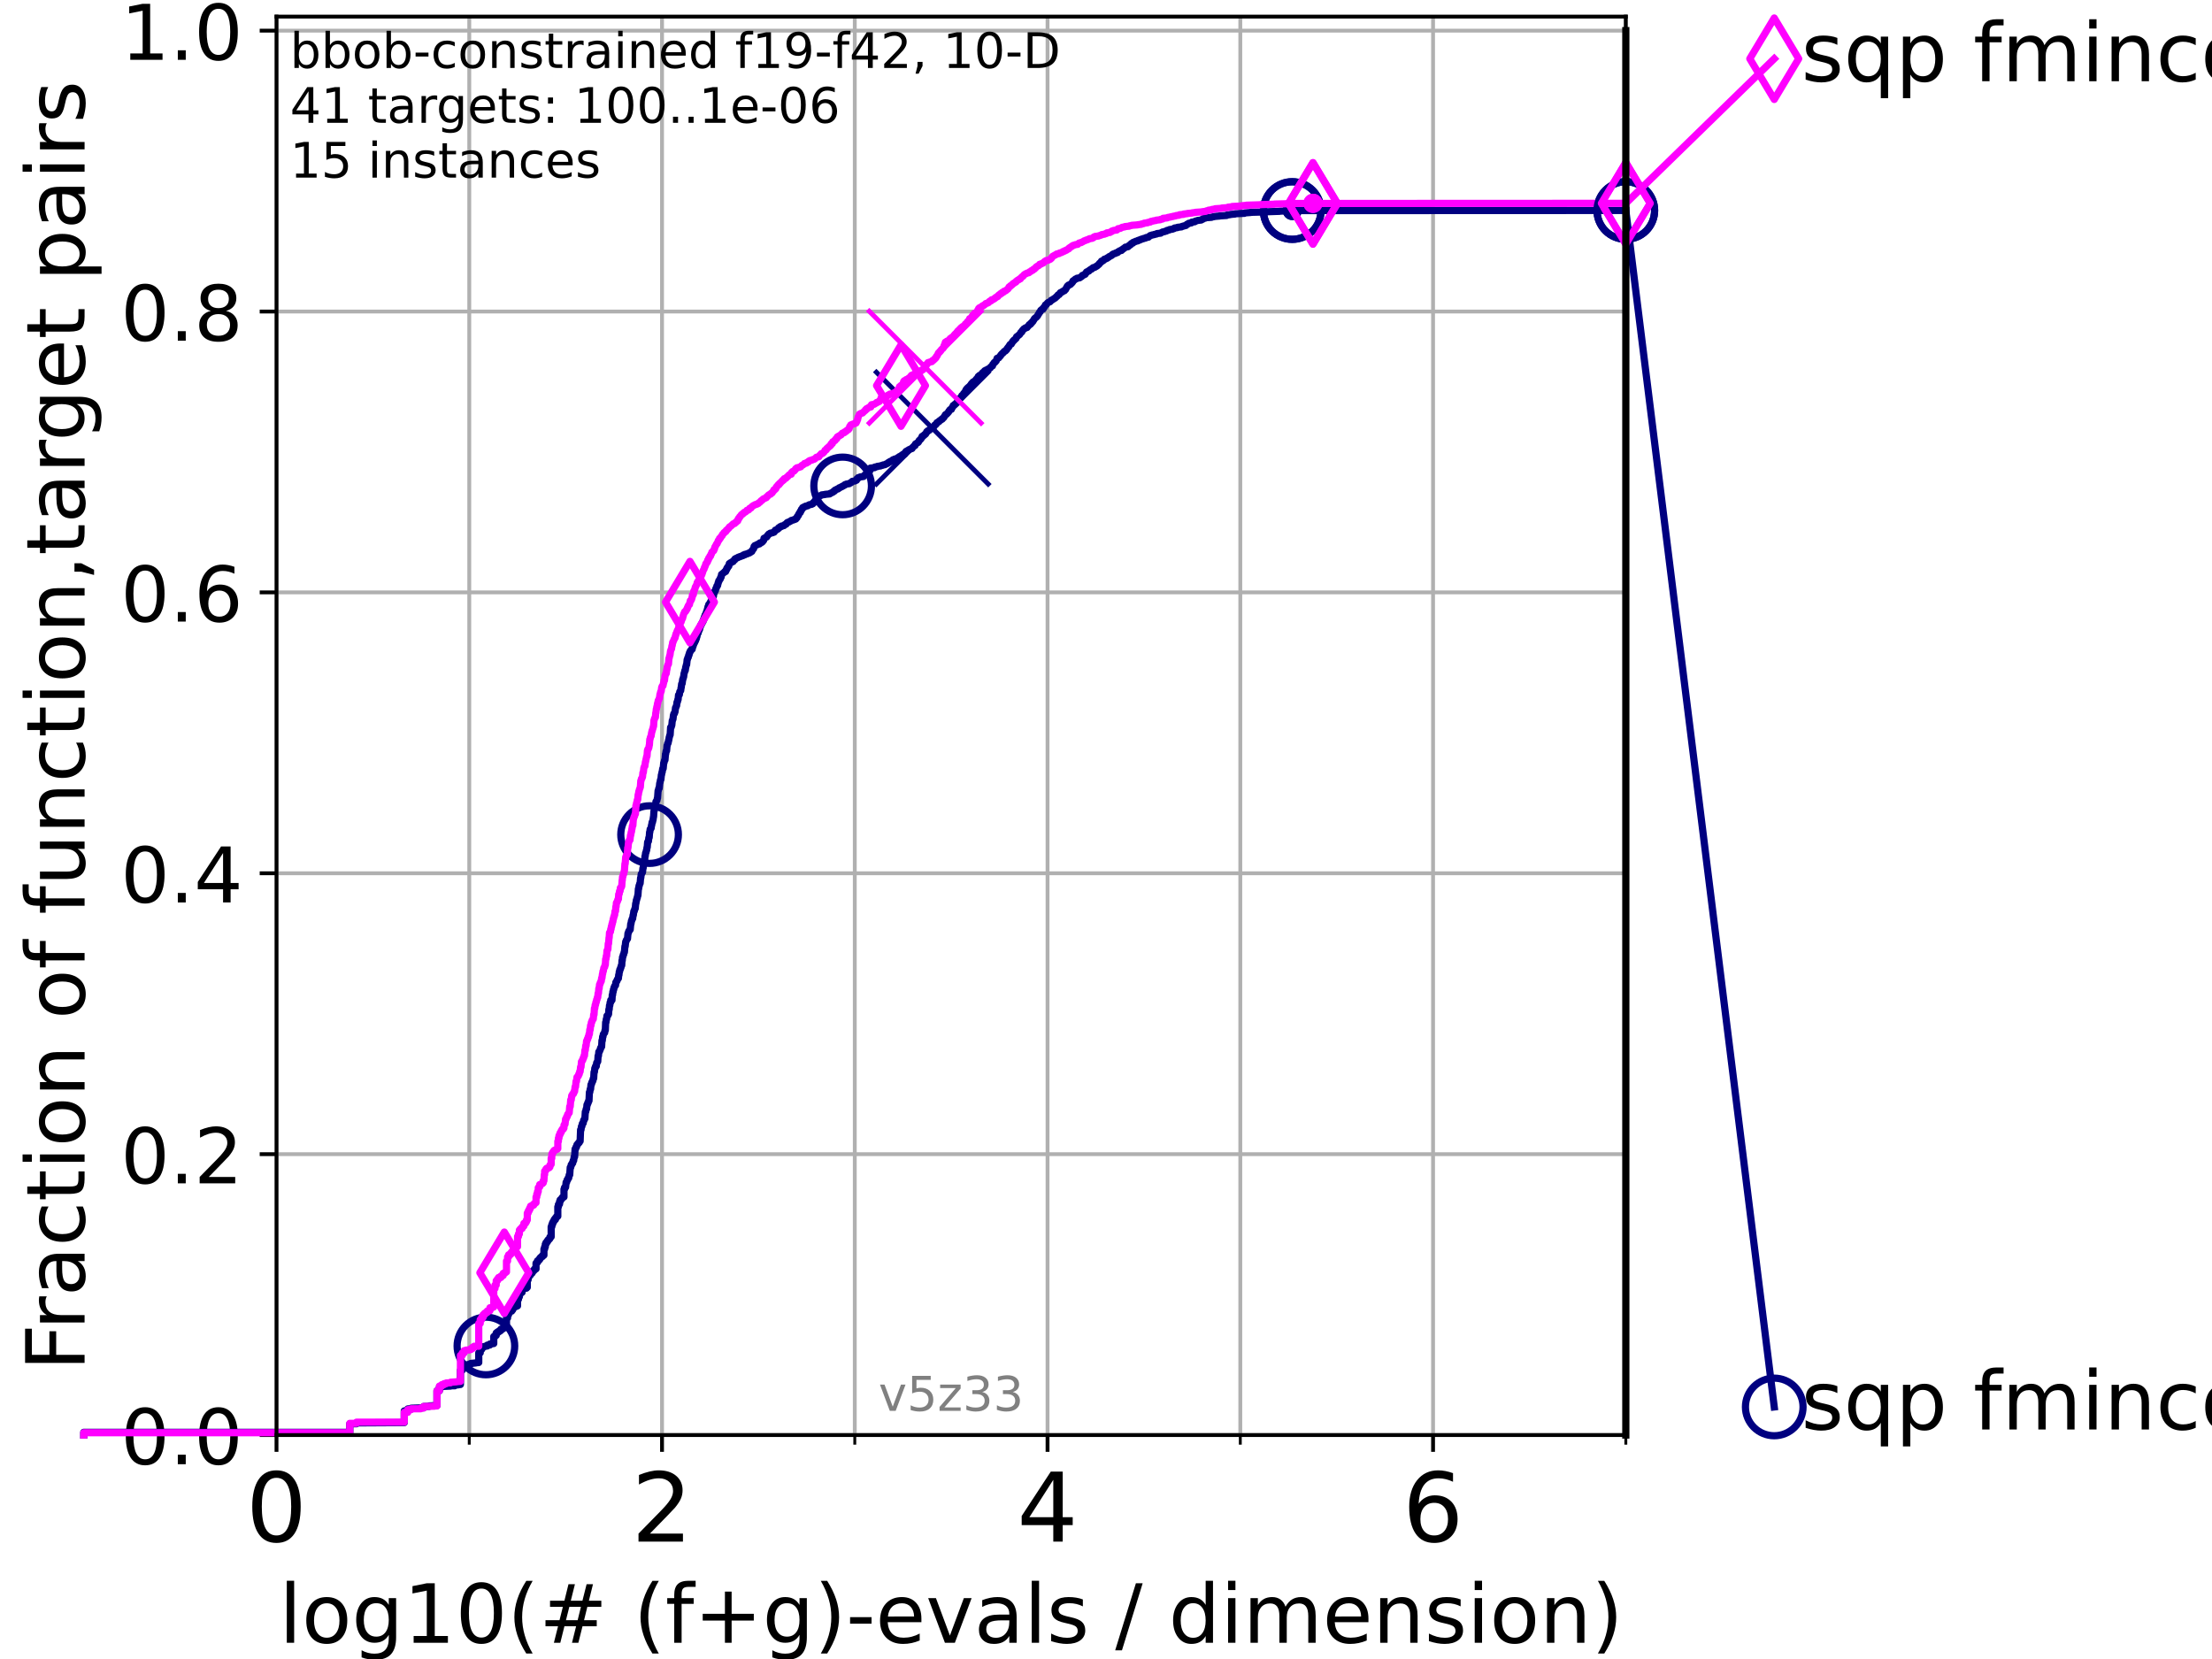 <?xml version="1.0" encoding="utf-8" standalone="no"?>
<!DOCTYPE svg PUBLIC "-//W3C//DTD SVG 1.1//EN"
  "http://www.w3.org/Graphics/SVG/1.1/DTD/svg11.dtd">
<!-- Created with matplotlib (https://matplotlib.org/) -->
<svg height="345.6pt" version="1.1" viewBox="0 0 460.8 345.6" width="460.8pt" xmlns="http://www.w3.org/2000/svg" xmlns:xlink="http://www.w3.org/1999/xlink">
 <defs>
  <style type="text/css">*{stroke-linecap:butt;stroke-linejoin:round;}</style>
 </defs>
 <g id="figure_1">
  <g id="patch_1">
   <path d="M 0 345.6 
L 460.8 345.6 
L 460.8 0 
L 0 0 
z
" style="fill:#ffffff;"/>
  </g>
  <g id="axes_1">
   <g id="patch_2">
    <path d="M 57.6 298.944 
L 338.688 298.944 
L 338.688 3.456 
L 57.6 3.456 
z
" style="fill:#ffffff;"/>
   </g>
   <g id="matplotlib.axis_1">
    <g id="xtick_1">
     <g id="line2d_1">
      <path clip-path="url(#pb1395ad332)" d="M 57.6 298.944 
L 57.6 3.456 
" style="fill:none;stroke:#b0b0b0;stroke-linecap:square;stroke-width:0.8;"/>
     </g>
     <g id="line2d_2">
      <defs>
       <path d="M 0 0 
L 0 3.5 
" id="m47b528ebe0" style="stroke:#000000;stroke-width:0.8;"/>
      </defs>
      <g>
       <use style="stroke:#000000;stroke-width:0.8;" x="57.6" xlink:href="#m47b528ebe0" y="298.944"/>
      </g>
     </g>
     <g id="text_1">
      <!-- 0 -->
      <g transform="translate(51.237 321.141)scale(0.2 -0.2)">
       <defs>
        <path d="M 31.781 66.406 
Q 24.172 66.406 20.328 58.906 
Q 16.5 51.422 16.5 36.375 
Q 16.5 21.391 20.328 13.891 
Q 24.172 6.391 31.781 6.391 
Q 39.453 6.391 43.281 13.891 
Q 47.125 21.391 47.125 36.375 
Q 47.125 51.422 43.281 58.906 
Q 39.453 66.406 31.781 66.406 
z
M 31.781 74.219 
Q 44.047 74.219 50.516 64.516 
Q 56.984 54.828 56.984 36.375 
Q 56.984 17.969 50.516 8.266 
Q 44.047 -1.422 31.781 -1.422 
Q 19.531 -1.422 13.062 8.266 
Q 6.594 17.969 6.594 36.375 
Q 6.594 54.828 13.062 64.516 
Q 19.531 74.219 31.781 74.219 
z
" id="DejaVuSans-48"/>
       </defs>
       <use xlink:href="#DejaVuSans-48"/>
      </g>
     </g>
    </g>
    <g id="xtick_2">
     <g id="line2d_3">
      <path clip-path="url(#pb1395ad332)" d="M 137.911 298.944 
L 137.911 3.456 
" style="fill:none;stroke:#b0b0b0;stroke-linecap:square;stroke-width:0.8;"/>
     </g>
     <g id="line2d_4">
      <g>
       <use style="stroke:#000000;stroke-width:0.8;" x="137.911" xlink:href="#m47b528ebe0" y="298.944"/>
      </g>
     </g>
     <g id="text_2">
      <!-- 2 -->
      <g transform="translate(131.548 321.141)scale(0.2 -0.2)">
       <defs>
        <path d="M 19.188 8.297 
L 53.609 8.297 
L 53.609 0 
L 7.328 0 
L 7.328 8.297 
Q 12.938 14.109 22.625 23.891 
Q 32.328 33.688 34.812 36.531 
Q 39.547 41.844 41.422 45.531 
Q 43.312 49.219 43.312 52.781 
Q 43.312 58.594 39.234 62.25 
Q 35.156 65.922 28.609 65.922 
Q 23.969 65.922 18.812 64.312 
Q 13.672 62.703 7.812 59.422 
L 7.812 69.391 
Q 13.766 71.781 18.938 73 
Q 24.125 74.219 28.422 74.219 
Q 39.75 74.219 46.484 68.547 
Q 53.219 62.891 53.219 53.422 
Q 53.219 48.922 51.531 44.891 
Q 49.859 40.875 45.406 35.406 
Q 44.188 33.984 37.641 27.219 
Q 31.109 20.453 19.188 8.297 
z
" id="DejaVuSans-50"/>
       </defs>
       <use xlink:href="#DejaVuSans-50"/>
      </g>
     </g>
    </g>
    <g id="xtick_3">
     <g id="line2d_5">
      <path clip-path="url(#pb1395ad332)" d="M 218.222 298.944 
L 218.222 3.456 
" style="fill:none;stroke:#b0b0b0;stroke-linecap:square;stroke-width:0.8;"/>
     </g>
     <g id="line2d_6">
      <g>
       <use style="stroke:#000000;stroke-width:0.8;" x="218.222" xlink:href="#m47b528ebe0" y="298.944"/>
      </g>
     </g>
     <g id="text_3">
      <!-- 4 -->
      <g transform="translate(211.859 321.141)scale(0.2 -0.2)">
       <defs>
        <path d="M 37.797 64.312 
L 12.891 25.391 
L 37.797 25.391 
z
M 35.203 72.906 
L 47.609 72.906 
L 47.609 25.391 
L 58.016 25.391 
L 58.016 17.188 
L 47.609 17.188 
L 47.609 0 
L 37.797 0 
L 37.797 17.188 
L 4.891 17.188 
L 4.891 26.703 
z
" id="DejaVuSans-52"/>
       </defs>
       <use xlink:href="#DejaVuSans-52"/>
      </g>
     </g>
    </g>
    <g id="xtick_4">
     <g id="line2d_7">
      <path clip-path="url(#pb1395ad332)" d="M 298.533 298.944 
L 298.533 3.456 
" style="fill:none;stroke:#b0b0b0;stroke-linecap:square;stroke-width:0.8;"/>
     </g>
     <g id="line2d_8">
      <g>
       <use style="stroke:#000000;stroke-width:0.8;" x="298.533" xlink:href="#m47b528ebe0" y="298.944"/>
      </g>
     </g>
     <g id="text_4">
      <!-- 6 -->
      <g transform="translate(292.17 321.141)scale(0.2 -0.2)">
       <defs>
        <path d="M 33.016 40.375 
Q 26.375 40.375 22.484 35.828 
Q 18.609 31.297 18.609 23.391 
Q 18.609 15.531 22.484 10.953 
Q 26.375 6.391 33.016 6.391 
Q 39.656 6.391 43.531 10.953 
Q 47.406 15.531 47.406 23.391 
Q 47.406 31.297 43.531 35.828 
Q 39.656 40.375 33.016 40.375 
z
M 52.594 71.297 
L 52.594 62.312 
Q 48.875 64.062 45.094 64.984 
Q 41.312 65.922 37.594 65.922 
Q 27.828 65.922 22.672 59.328 
Q 17.531 52.734 16.797 39.406 
Q 19.672 43.656 24.016 45.922 
Q 28.375 48.188 33.594 48.188 
Q 44.578 48.188 50.953 41.516 
Q 57.328 34.859 57.328 23.391 
Q 57.328 12.156 50.688 5.359 
Q 44.047 -1.422 33.016 -1.422 
Q 20.359 -1.422 13.672 8.266 
Q 6.984 17.969 6.984 36.375 
Q 6.984 53.656 15.188 63.938 
Q 23.391 74.219 37.203 74.219 
Q 40.922 74.219 44.703 73.484 
Q 48.484 72.75 52.594 71.297 
z
" id="DejaVuSans-54"/>
       </defs>
       <use xlink:href="#DejaVuSans-54"/>
      </g>
     </g>
    </g>
    <g id="xtick_5">
     <g id="line2d_9">
      <path clip-path="url(#pb1395ad332)" d="M 97.755 298.944 
L 97.755 3.456 
" style="fill:none;stroke:#b0b0b0;stroke-linecap:square;stroke-width:0.8;"/>
     </g>
     <g id="line2d_10">
      <defs>
       <path d="M 0 0 
L 0 2 
" id="m4d793719e7" style="stroke:#000000;stroke-width:0.6;"/>
      </defs>
      <g>
       <use style="stroke:#000000;stroke-width:0.6;" x="97.755" xlink:href="#m4d793719e7" y="298.944"/>
      </g>
     </g>
    </g>
    <g id="xtick_6">
     <g id="line2d_11">
      <path clip-path="url(#pb1395ad332)" d="M 178.066 298.944 
L 178.066 3.456 
" style="fill:none;stroke:#b0b0b0;stroke-linecap:square;stroke-width:0.8;"/>
     </g>
     <g id="line2d_12">
      <g>
       <use style="stroke:#000000;stroke-width:0.6;" x="178.066" xlink:href="#m4d793719e7" y="298.944"/>
      </g>
     </g>
    </g>
    <g id="xtick_7">
     <g id="line2d_13">
      <path clip-path="url(#pb1395ad332)" d="M 258.377 298.944 
L 258.377 3.456 
" style="fill:none;stroke:#b0b0b0;stroke-linecap:square;stroke-width:0.8;"/>
     </g>
     <g id="line2d_14">
      <g>
       <use style="stroke:#000000;stroke-width:0.6;" x="258.377" xlink:href="#m4d793719e7" y="298.944"/>
      </g>
     </g>
    </g>
    <g id="xtick_8">
     <g id="line2d_15">
      <path clip-path="url(#pb1395ad332)" d="M 338.688 298.944 
L 338.688 3.456 
" style="fill:none;stroke:#b0b0b0;stroke-linecap:square;stroke-width:0.8;"/>
     </g>
     <g id="line2d_16">
      <g>
       <use style="stroke:#000000;stroke-width:0.6;" x="338.688" xlink:href="#m4d793719e7" y="298.944"/>
      </g>
     </g>
    </g>
    <g id="text_5">
     <!-- log10(# (f+g)-evals / dimension) -->
     <g transform="translate(58.145 342.218)scale(0.17 -0.17)">
      <defs>
       <path d="M 9.422 75.984 
L 18.406 75.984 
L 18.406 0 
L 9.422 0 
z
" id="DejaVuSans-108"/>
       <path d="M 30.609 48.391 
Q 23.391 48.391 19.188 42.75 
Q 14.984 37.109 14.984 27.297 
Q 14.984 17.484 19.156 11.844 
Q 23.344 6.203 30.609 6.203 
Q 37.797 6.203 41.984 11.859 
Q 46.188 17.531 46.188 27.297 
Q 46.188 37.016 41.984 42.703 
Q 37.797 48.391 30.609 48.391 
z
M 30.609 56 
Q 42.328 56 49.016 48.375 
Q 55.719 40.766 55.719 27.297 
Q 55.719 13.875 49.016 6.219 
Q 42.328 -1.422 30.609 -1.422 
Q 18.844 -1.422 12.172 6.219 
Q 5.516 13.875 5.516 27.297 
Q 5.516 40.766 12.172 48.375 
Q 18.844 56 30.609 56 
z
" id="DejaVuSans-111"/>
       <path d="M 45.406 27.984 
Q 45.406 37.75 41.375 43.109 
Q 37.359 48.484 30.078 48.484 
Q 22.859 48.484 18.828 43.109 
Q 14.797 37.75 14.797 27.984 
Q 14.797 18.266 18.828 12.891 
Q 22.859 7.516 30.078 7.516 
Q 37.359 7.516 41.375 12.891 
Q 45.406 18.266 45.406 27.984 
z
M 54.391 6.781 
Q 54.391 -7.172 48.188 -13.984 
Q 42 -20.797 29.203 -20.797 
Q 24.469 -20.797 20.266 -20.094 
Q 16.062 -19.391 12.109 -17.922 
L 12.109 -9.188 
Q 16.062 -11.328 19.922 -12.344 
Q 23.781 -13.375 27.781 -13.375 
Q 36.625 -13.375 41.016 -8.766 
Q 45.406 -4.156 45.406 5.172 
L 45.406 9.625 
Q 42.625 4.781 38.281 2.391 
Q 33.938 0 27.875 0 
Q 17.828 0 11.672 7.656 
Q 5.516 15.328 5.516 27.984 
Q 5.516 40.672 11.672 48.328 
Q 17.828 56 27.875 56 
Q 33.938 56 38.281 53.609 
Q 42.625 51.219 45.406 46.391 
L 45.406 54.688 
L 54.391 54.688 
z
" id="DejaVuSans-103"/>
       <path d="M 12.406 8.297 
L 28.516 8.297 
L 28.516 63.922 
L 10.984 60.406 
L 10.984 69.391 
L 28.422 72.906 
L 38.281 72.906 
L 38.281 8.297 
L 54.391 8.297 
L 54.391 0 
L 12.406 0 
z
" id="DejaVuSans-49"/>
       <path d="M 31 75.875 
Q 24.469 64.656 21.281 53.656 
Q 18.109 42.672 18.109 31.391 
Q 18.109 20.125 21.312 9.062 
Q 24.516 -2 31 -13.188 
L 23.188 -13.188 
Q 15.875 -1.703 12.234 9.375 
Q 8.594 20.453 8.594 31.391 
Q 8.594 42.281 12.203 53.312 
Q 15.828 64.359 23.188 75.875 
z
" id="DejaVuSans-40"/>
       <path d="M 51.125 44 
L 36.922 44 
L 32.812 27.688 
L 47.125 27.688 
z
M 43.797 71.781 
L 38.719 51.516 
L 52.984 51.516 
L 58.109 71.781 
L 65.922 71.781 
L 60.891 51.516 
L 76.125 51.516 
L 76.125 44 
L 58.984 44 
L 54.984 27.688 
L 70.516 27.688 
L 70.516 20.219 
L 53.078 20.219 
L 48 0 
L 40.188 0 
L 45.219 20.219 
L 30.906 20.219 
L 25.875 0 
L 18.016 0 
L 23.094 20.219 
L 7.719 20.219 
L 7.719 27.688 
L 24.906 27.688 
L 29 44 
L 13.281 44 
L 13.281 51.516 
L 30.906 51.516 
L 35.891 71.781 
z
" id="DejaVuSans-35"/>
       <path id="DejaVuSans-32"/>
       <path d="M 37.109 75.984 
L 37.109 68.5 
L 28.516 68.5 
Q 23.688 68.5 21.797 66.547 
Q 19.922 64.594 19.922 59.516 
L 19.922 54.688 
L 34.719 54.688 
L 34.719 47.703 
L 19.922 47.703 
L 19.922 0 
L 10.891 0 
L 10.891 47.703 
L 2.297 47.703 
L 2.297 54.688 
L 10.891 54.688 
L 10.891 58.5 
Q 10.891 67.625 15.141 71.797 
Q 19.391 75.984 28.609 75.984 
z
" id="DejaVuSans-102"/>
       <path d="M 46 62.703 
L 46 35.5 
L 73.188 35.5 
L 73.188 27.203 
L 46 27.203 
L 46 0 
L 37.797 0 
L 37.797 27.203 
L 10.594 27.203 
L 10.594 35.5 
L 37.797 35.5 
L 37.797 62.703 
z
" id="DejaVuSans-43"/>
       <path d="M 8.016 75.875 
L 15.828 75.875 
Q 23.141 64.359 26.781 53.312 
Q 30.422 42.281 30.422 31.391 
Q 30.422 20.453 26.781 9.375 
Q 23.141 -1.703 15.828 -13.188 
L 8.016 -13.188 
Q 14.5 -2 17.703 9.062 
Q 20.906 20.125 20.906 31.391 
Q 20.906 42.672 17.703 53.656 
Q 14.5 64.656 8.016 75.875 
z
" id="DejaVuSans-41"/>
       <path d="M 4.891 31.391 
L 31.203 31.391 
L 31.203 23.391 
L 4.891 23.391 
z
" id="DejaVuSans-45"/>
       <path d="M 56.203 29.594 
L 56.203 25.203 
L 14.891 25.203 
Q 15.484 15.922 20.484 11.062 
Q 25.484 6.203 34.422 6.203 
Q 39.594 6.203 44.453 7.469 
Q 49.312 8.734 54.109 11.281 
L 54.109 2.781 
Q 49.266 0.734 44.188 -0.344 
Q 39.109 -1.422 33.891 -1.422 
Q 20.797 -1.422 13.156 6.188 
Q 5.516 13.812 5.516 26.812 
Q 5.516 40.234 12.766 48.109 
Q 20.016 56 32.328 56 
Q 43.359 56 49.781 48.891 
Q 56.203 41.797 56.203 29.594 
z
M 47.219 32.234 
Q 47.125 39.594 43.094 43.984 
Q 39.062 48.391 32.422 48.391 
Q 24.906 48.391 20.391 44.141 
Q 15.875 39.891 15.188 32.172 
z
" id="DejaVuSans-101"/>
       <path d="M 2.984 54.688 
L 12.5 54.688 
L 29.594 8.797 
L 46.688 54.688 
L 56.203 54.688 
L 35.688 0 
L 23.484 0 
z
" id="DejaVuSans-118"/>
       <path d="M 34.281 27.484 
Q 23.391 27.484 19.188 25 
Q 14.984 22.516 14.984 16.5 
Q 14.984 11.719 18.141 8.906 
Q 21.297 6.109 26.703 6.109 
Q 34.188 6.109 38.703 11.406 
Q 43.219 16.703 43.219 25.484 
L 43.219 27.484 
z
M 52.203 31.203 
L 52.203 0 
L 43.219 0 
L 43.219 8.297 
Q 40.141 3.328 35.547 0.953 
Q 30.953 -1.422 24.312 -1.422 
Q 15.922 -1.422 10.953 3.297 
Q 6 8.016 6 15.922 
Q 6 25.141 12.172 29.828 
Q 18.359 34.516 30.609 34.516 
L 43.219 34.516 
L 43.219 35.406 
Q 43.219 41.609 39.141 45 
Q 35.062 48.391 27.688 48.391 
Q 23 48.391 18.547 47.266 
Q 14.109 46.141 10.016 43.891 
L 10.016 52.203 
Q 14.938 54.109 19.578 55.047 
Q 24.219 56 28.609 56 
Q 40.484 56 46.344 49.844 
Q 52.203 43.703 52.203 31.203 
z
" id="DejaVuSans-97"/>
       <path d="M 44.281 53.078 
L 44.281 44.578 
Q 40.484 46.531 36.375 47.5 
Q 32.281 48.484 27.875 48.484 
Q 21.188 48.484 17.844 46.438 
Q 14.5 44.391 14.5 40.281 
Q 14.5 37.156 16.891 35.375 
Q 19.281 33.594 26.516 31.984 
L 29.594 31.297 
Q 39.156 29.25 43.188 25.516 
Q 47.219 21.781 47.219 15.094 
Q 47.219 7.469 41.188 3.016 
Q 35.156 -1.422 24.609 -1.422 
Q 20.219 -1.422 15.453 -0.562 
Q 10.688 0.297 5.422 2 
L 5.422 11.281 
Q 10.406 8.688 15.234 7.391 
Q 20.062 6.109 24.812 6.109 
Q 31.156 6.109 34.562 8.281 
Q 37.984 10.453 37.984 14.406 
Q 37.984 18.062 35.516 20.016 
Q 33.062 21.969 24.703 23.781 
L 21.578 24.516 
Q 13.234 26.266 9.516 29.906 
Q 5.812 33.547 5.812 39.891 
Q 5.812 47.609 11.281 51.797 
Q 16.75 56 26.812 56 
Q 31.781 56 36.172 55.266 
Q 40.578 54.547 44.281 53.078 
z
" id="DejaVuSans-115"/>
       <path d="M 25.391 72.906 
L 33.688 72.906 
L 8.297 -9.281 
L 0 -9.281 
z
" id="DejaVuSans-47"/>
       <path d="M 45.406 46.391 
L 45.406 75.984 
L 54.391 75.984 
L 54.391 0 
L 45.406 0 
L 45.406 8.203 
Q 42.578 3.328 38.25 0.953 
Q 33.938 -1.422 27.875 -1.422 
Q 17.969 -1.422 11.734 6.484 
Q 5.516 14.406 5.516 27.297 
Q 5.516 40.188 11.734 48.094 
Q 17.969 56 27.875 56 
Q 33.938 56 38.25 53.625 
Q 42.578 51.266 45.406 46.391 
z
M 14.797 27.297 
Q 14.797 17.391 18.875 11.75 
Q 22.953 6.109 30.078 6.109 
Q 37.203 6.109 41.297 11.75 
Q 45.406 17.391 45.406 27.297 
Q 45.406 37.203 41.297 42.844 
Q 37.203 48.484 30.078 48.484 
Q 22.953 48.484 18.875 42.844 
Q 14.797 37.203 14.797 27.297 
z
" id="DejaVuSans-100"/>
       <path d="M 9.422 54.688 
L 18.406 54.688 
L 18.406 0 
L 9.422 0 
z
M 9.422 75.984 
L 18.406 75.984 
L 18.406 64.594 
L 9.422 64.594 
z
" id="DejaVuSans-105"/>
       <path d="M 52 44.188 
Q 55.375 50.25 60.062 53.125 
Q 64.75 56 71.094 56 
Q 79.641 56 84.281 50.016 
Q 88.922 44.047 88.922 33.016 
L 88.922 0 
L 79.891 0 
L 79.891 32.719 
Q 79.891 40.578 77.094 44.375 
Q 74.312 48.188 68.609 48.188 
Q 61.625 48.188 57.562 43.547 
Q 53.516 38.922 53.516 30.906 
L 53.516 0 
L 44.484 0 
L 44.484 32.719 
Q 44.484 40.625 41.703 44.406 
Q 38.922 48.188 33.109 48.188 
Q 26.219 48.188 22.156 43.531 
Q 18.109 38.875 18.109 30.906 
L 18.109 0 
L 9.078 0 
L 9.078 54.688 
L 18.109 54.688 
L 18.109 46.188 
Q 21.188 51.219 25.484 53.609 
Q 29.781 56 35.688 56 
Q 41.656 56 45.828 52.969 
Q 50 49.953 52 44.188 
z
" id="DejaVuSans-109"/>
       <path d="M 54.891 33.016 
L 54.891 0 
L 45.906 0 
L 45.906 32.719 
Q 45.906 40.484 42.875 44.328 
Q 39.844 48.188 33.797 48.188 
Q 26.516 48.188 22.312 43.547 
Q 18.109 38.922 18.109 30.906 
L 18.109 0 
L 9.078 0 
L 9.078 54.688 
L 18.109 54.688 
L 18.109 46.188 
Q 21.344 51.125 25.703 53.562 
Q 30.078 56 35.797 56 
Q 45.219 56 50.047 50.172 
Q 54.891 44.344 54.891 33.016 
z
" id="DejaVuSans-110"/>
      </defs>
      <use xlink:href="#DejaVuSans-108"/>
      <use x="27.783" xlink:href="#DejaVuSans-111"/>
      <use x="88.965" xlink:href="#DejaVuSans-103"/>
      <use x="152.441" xlink:href="#DejaVuSans-49"/>
      <use x="216.064" xlink:href="#DejaVuSans-48"/>
      <use x="279.688" xlink:href="#DejaVuSans-40"/>
      <use x="318.701" xlink:href="#DejaVuSans-35"/>
      <use x="402.49" xlink:href="#DejaVuSans-32"/>
      <use x="434.277" xlink:href="#DejaVuSans-40"/>
      <use x="473.291" xlink:href="#DejaVuSans-102"/>
      <use x="508.496" xlink:href="#DejaVuSans-43"/>
      <use x="592.285" xlink:href="#DejaVuSans-103"/>
      <use x="655.762" xlink:href="#DejaVuSans-41"/>
      <use x="694.775" xlink:href="#DejaVuSans-45"/>
      <use x="730.859" xlink:href="#DejaVuSans-101"/>
      <use x="792.383" xlink:href="#DejaVuSans-118"/>
      <use x="851.562" xlink:href="#DejaVuSans-97"/>
      <use x="912.842" xlink:href="#DejaVuSans-108"/>
      <use x="940.625" xlink:href="#DejaVuSans-115"/>
      <use x="992.725" xlink:href="#DejaVuSans-32"/>
      <use x="1024.512" xlink:href="#DejaVuSans-47"/>
      <use x="1058.203" xlink:href="#DejaVuSans-32"/>
      <use x="1089.99" xlink:href="#DejaVuSans-100"/>
      <use x="1153.467" xlink:href="#DejaVuSans-105"/>
      <use x="1181.25" xlink:href="#DejaVuSans-109"/>
      <use x="1278.662" xlink:href="#DejaVuSans-101"/>
      <use x="1340.186" xlink:href="#DejaVuSans-110"/>
      <use x="1403.564" xlink:href="#DejaVuSans-115"/>
      <use x="1455.664" xlink:href="#DejaVuSans-105"/>
      <use x="1483.447" xlink:href="#DejaVuSans-111"/>
      <use x="1544.629" xlink:href="#DejaVuSans-110"/>
      <use x="1608.008" xlink:href="#DejaVuSans-41"/>
     </g>
    </g>
   </g>
   <g id="matplotlib.axis_2">
    <g id="ytick_1">
     <g id="line2d_17">
      <path clip-path="url(#pb1395ad332)" d="M 57.6 298.944 
L 338.688 298.944 
" style="fill:none;stroke:#b0b0b0;stroke-linecap:square;stroke-width:0.8;"/>
     </g>
     <g id="line2d_18">
      <defs>
       <path d="M 0 0 
L -3.5 0 
" id="m7400a1982d" style="stroke:#000000;stroke-width:0.8;"/>
      </defs>
      <g>
       <use style="stroke:#000000;stroke-width:0.8;" x="57.6" xlink:href="#m7400a1982d" y="298.944"/>
      </g>
     </g>
     <g id="text_6">
      <!-- 0.0 -->
      <g transform="translate(25.155 305.023)scale(0.16 -0.16)">
       <defs>
        <path d="M 10.688 12.406 
L 21 12.406 
L 21 0 
L 10.688 0 
z
" id="DejaVuSans-46"/>
       </defs>
       <use xlink:href="#DejaVuSans-48"/>
       <use x="63.623" xlink:href="#DejaVuSans-46"/>
       <use x="95.41" xlink:href="#DejaVuSans-48"/>
      </g>
     </g>
    </g>
    <g id="ytick_2">
     <g id="line2d_19">
      <path clip-path="url(#pb1395ad332)" d="M 57.6 240.432 
L 338.688 240.432 
" style="fill:none;stroke:#b0b0b0;stroke-linecap:square;stroke-width:0.8;"/>
     </g>
     <g id="line2d_20">
      <g>
       <use style="stroke:#000000;stroke-width:0.8;" x="57.6" xlink:href="#m7400a1982d" y="240.432"/>
      </g>
     </g>
     <g id="text_7">
      <!-- 0.2 -->
      <g transform="translate(25.155 246.51)scale(0.16 -0.16)">
       <use xlink:href="#DejaVuSans-48"/>
       <use x="63.623" xlink:href="#DejaVuSans-46"/>
       <use x="95.41" xlink:href="#DejaVuSans-50"/>
      </g>
     </g>
    </g>
    <g id="ytick_3">
     <g id="line2d_21">
      <path clip-path="url(#pb1395ad332)" d="M 57.6 181.919 
L 338.688 181.919 
" style="fill:none;stroke:#b0b0b0;stroke-linecap:square;stroke-width:0.8;"/>
     </g>
     <g id="line2d_22">
      <g>
       <use style="stroke:#000000;stroke-width:0.8;" x="57.6" xlink:href="#m7400a1982d" y="181.919"/>
      </g>
     </g>
     <g id="text_8">
      <!-- 0.4 -->
      <g transform="translate(25.155 187.998)scale(0.16 -0.16)">
       <use xlink:href="#DejaVuSans-48"/>
       <use x="63.623" xlink:href="#DejaVuSans-46"/>
       <use x="95.41" xlink:href="#DejaVuSans-52"/>
      </g>
     </g>
    </g>
    <g id="ytick_4">
     <g id="line2d_23">
      <path clip-path="url(#pb1395ad332)" d="M 57.6 123.407 
L 338.688 123.407 
" style="fill:none;stroke:#b0b0b0;stroke-linecap:square;stroke-width:0.8;"/>
     </g>
     <g id="line2d_24">
      <g>
       <use style="stroke:#000000;stroke-width:0.8;" x="57.6" xlink:href="#m7400a1982d" y="123.407"/>
      </g>
     </g>
     <g id="text_9">
      <!-- 0.6 -->
      <g transform="translate(25.155 129.485)scale(0.16 -0.16)">
       <use xlink:href="#DejaVuSans-48"/>
       <use x="63.623" xlink:href="#DejaVuSans-46"/>
       <use x="95.41" xlink:href="#DejaVuSans-54"/>
      </g>
     </g>
    </g>
    <g id="ytick_5">
     <g id="line2d_25">
      <path clip-path="url(#pb1395ad332)" d="M 57.6 64.894 
L 338.688 64.894 
" style="fill:none;stroke:#b0b0b0;stroke-linecap:square;stroke-width:0.8;"/>
     </g>
     <g id="line2d_26">
      <g>
       <use style="stroke:#000000;stroke-width:0.8;" x="57.6" xlink:href="#m7400a1982d" y="64.894"/>
      </g>
     </g>
     <g id="text_10">
      <!-- 0.8 -->
      <g transform="translate(25.155 70.973)scale(0.16 -0.16)">
       <defs>
        <path d="M 31.781 34.625 
Q 24.75 34.625 20.719 30.859 
Q 16.703 27.094 16.703 20.516 
Q 16.703 13.922 20.719 10.156 
Q 24.75 6.391 31.781 6.391 
Q 38.812 6.391 42.859 10.172 
Q 46.922 13.969 46.922 20.516 
Q 46.922 27.094 42.891 30.859 
Q 38.875 34.625 31.781 34.625 
z
M 21.922 38.812 
Q 15.578 40.375 12.031 44.719 
Q 8.5 49.078 8.5 55.328 
Q 8.5 64.062 14.719 69.141 
Q 20.953 74.219 31.781 74.219 
Q 42.672 74.219 48.875 69.141 
Q 55.078 64.062 55.078 55.328 
Q 55.078 49.078 51.531 44.719 
Q 48 40.375 41.703 38.812 
Q 48.828 37.156 52.797 32.312 
Q 56.781 27.484 56.781 20.516 
Q 56.781 9.906 50.312 4.234 
Q 43.844 -1.422 31.781 -1.422 
Q 19.734 -1.422 13.25 4.234 
Q 6.781 9.906 6.781 20.516 
Q 6.781 27.484 10.781 32.312 
Q 14.797 37.156 21.922 38.812 
z
M 18.312 54.391 
Q 18.312 48.734 21.844 45.562 
Q 25.391 42.391 31.781 42.391 
Q 38.141 42.391 41.719 45.562 
Q 45.312 48.734 45.312 54.391 
Q 45.312 60.062 41.719 63.234 
Q 38.141 66.406 31.781 66.406 
Q 25.391 66.406 21.844 63.234 
Q 18.312 60.062 18.312 54.391 
z
" id="DejaVuSans-56"/>
       </defs>
       <use xlink:href="#DejaVuSans-48"/>
       <use x="63.623" xlink:href="#DejaVuSans-46"/>
       <use x="95.41" xlink:href="#DejaVuSans-56"/>
      </g>
     </g>
    </g>
    <g id="ytick_6">
     <g id="line2d_27">
      <path clip-path="url(#pb1395ad332)" d="M 57.6 6.382 
L 338.688 6.382 
" style="fill:none;stroke:#b0b0b0;stroke-linecap:square;stroke-width:0.8;"/>
     </g>
     <g id="line2d_28">
      <g>
       <use style="stroke:#000000;stroke-width:0.8;" x="57.6" xlink:href="#m7400a1982d" y="6.382"/>
      </g>
     </g>
     <g id="text_11">
      <!-- 1.0 -->
      <g transform="translate(25.155 12.46)scale(0.16 -0.16)">
       <use xlink:href="#DejaVuSans-49"/>
       <use x="63.623" xlink:href="#DejaVuSans-46"/>
       <use x="95.41" xlink:href="#DejaVuSans-48"/>
      </g>
     </g>
    </g>
    <g id="text_12">
     <!-- Fraction of function,target pairs -->
     <g transform="translate(17.62 285.585)rotate(-90)scale(0.17 -0.17)">
      <defs>
       <path d="M 9.812 72.906 
L 51.703 72.906 
L 51.703 64.594 
L 19.672 64.594 
L 19.672 43.109 
L 48.578 43.109 
L 48.578 34.812 
L 19.672 34.812 
L 19.672 0 
L 9.812 0 
z
" id="DejaVuSans-70"/>
       <path d="M 41.109 46.297 
Q 39.594 47.172 37.812 47.578 
Q 36.031 48 33.891 48 
Q 26.266 48 22.188 43.047 
Q 18.109 38.094 18.109 28.812 
L 18.109 0 
L 9.078 0 
L 9.078 54.688 
L 18.109 54.688 
L 18.109 46.188 
Q 20.953 51.172 25.484 53.578 
Q 30.031 56 36.531 56 
Q 37.453 56 38.578 55.875 
Q 39.703 55.766 41.062 55.516 
z
" id="DejaVuSans-114"/>
       <path d="M 48.781 52.594 
L 48.781 44.188 
Q 44.969 46.297 41.141 47.344 
Q 37.312 48.391 33.406 48.391 
Q 24.656 48.391 19.812 42.844 
Q 14.984 37.312 14.984 27.297 
Q 14.984 17.281 19.812 11.734 
Q 24.656 6.203 33.406 6.203 
Q 37.312 6.203 41.141 7.25 
Q 44.969 8.297 48.781 10.406 
L 48.781 2.094 
Q 45.016 0.344 40.984 -0.531 
Q 36.969 -1.422 32.422 -1.422 
Q 20.062 -1.422 12.781 6.344 
Q 5.516 14.109 5.516 27.297 
Q 5.516 40.672 12.859 48.328 
Q 20.219 56 33.016 56 
Q 37.156 56 41.109 55.141 
Q 45.062 54.297 48.781 52.594 
z
" id="DejaVuSans-99"/>
       <path d="M 18.312 70.219 
L 18.312 54.688 
L 36.812 54.688 
L 36.812 47.703 
L 18.312 47.703 
L 18.312 18.016 
Q 18.312 11.328 20.141 9.422 
Q 21.969 7.516 27.594 7.516 
L 36.812 7.516 
L 36.812 0 
L 27.594 0 
Q 17.188 0 13.234 3.875 
Q 9.281 7.766 9.281 18.016 
L 9.281 47.703 
L 2.688 47.703 
L 2.688 54.688 
L 9.281 54.688 
L 9.281 70.219 
z
" id="DejaVuSans-116"/>
       <path d="M 8.5 21.578 
L 8.5 54.688 
L 17.484 54.688 
L 17.484 21.922 
Q 17.484 14.156 20.5 10.266 
Q 23.531 6.391 29.594 6.391 
Q 36.859 6.391 41.078 11.031 
Q 45.312 15.672 45.312 23.688 
L 45.312 54.688 
L 54.297 54.688 
L 54.297 0 
L 45.312 0 
L 45.312 8.406 
Q 42.047 3.422 37.719 1 
Q 33.406 -1.422 27.688 -1.422 
Q 18.266 -1.422 13.375 4.438 
Q 8.5 10.297 8.5 21.578 
z
M 31.109 56 
z
" id="DejaVuSans-117"/>
       <path d="M 11.719 12.406 
L 22.016 12.406 
L 22.016 4 
L 14.016 -11.625 
L 7.719 -11.625 
L 11.719 4 
z
" id="DejaVuSans-44"/>
       <path d="M 18.109 8.203 
L 18.109 -20.797 
L 9.078 -20.797 
L 9.078 54.688 
L 18.109 54.688 
L 18.109 46.391 
Q 20.953 51.266 25.266 53.625 
Q 29.594 56 35.594 56 
Q 45.562 56 51.781 48.094 
Q 58.016 40.188 58.016 27.297 
Q 58.016 14.406 51.781 6.484 
Q 45.562 -1.422 35.594 -1.422 
Q 29.594 -1.422 25.266 0.953 
Q 20.953 3.328 18.109 8.203 
z
M 48.688 27.297 
Q 48.688 37.203 44.609 42.844 
Q 40.531 48.484 33.406 48.484 
Q 26.266 48.484 22.188 42.844 
Q 18.109 37.203 18.109 27.297 
Q 18.109 17.391 22.188 11.75 
Q 26.266 6.109 33.406 6.109 
Q 40.531 6.109 44.609 11.75 
Q 48.688 17.391 48.688 27.297 
z
" id="DejaVuSans-112"/>
      </defs>
      <use xlink:href="#DejaVuSans-70"/>
      <use x="50.27" xlink:href="#DejaVuSans-114"/>
      <use x="91.383" xlink:href="#DejaVuSans-97"/>
      <use x="152.662" xlink:href="#DejaVuSans-99"/>
      <use x="207.643" xlink:href="#DejaVuSans-116"/>
      <use x="246.852" xlink:href="#DejaVuSans-105"/>
      <use x="274.635" xlink:href="#DejaVuSans-111"/>
      <use x="335.816" xlink:href="#DejaVuSans-110"/>
      <use x="399.195" xlink:href="#DejaVuSans-32"/>
      <use x="430.982" xlink:href="#DejaVuSans-111"/>
      <use x="492.164" xlink:href="#DejaVuSans-102"/>
      <use x="527.369" xlink:href="#DejaVuSans-32"/>
      <use x="559.156" xlink:href="#DejaVuSans-102"/>
      <use x="594.361" xlink:href="#DejaVuSans-117"/>
      <use x="657.74" xlink:href="#DejaVuSans-110"/>
      <use x="721.119" xlink:href="#DejaVuSans-99"/>
      <use x="776.1" xlink:href="#DejaVuSans-116"/>
      <use x="815.309" xlink:href="#DejaVuSans-105"/>
      <use x="843.092" xlink:href="#DejaVuSans-111"/>
      <use x="904.273" xlink:href="#DejaVuSans-110"/>
      <use x="967.652" xlink:href="#DejaVuSans-44"/>
      <use x="999.439" xlink:href="#DejaVuSans-116"/>
      <use x="1038.648" xlink:href="#DejaVuSans-97"/>
      <use x="1099.928" xlink:href="#DejaVuSans-114"/>
      <use x="1139.291" xlink:href="#DejaVuSans-103"/>
      <use x="1202.768" xlink:href="#DejaVuSans-101"/>
      <use x="1264.291" xlink:href="#DejaVuSans-116"/>
      <use x="1303.5" xlink:href="#DejaVuSans-32"/>
      <use x="1335.287" xlink:href="#DejaVuSans-112"/>
      <use x="1398.764" xlink:href="#DejaVuSans-97"/>
      <use x="1460.043" xlink:href="#DejaVuSans-105"/>
      <use x="1487.826" xlink:href="#DejaVuSans-114"/>
      <use x="1528.939" xlink:href="#DejaVuSans-115"/>
     </g>
    </g>
   </g>
   <g id="line2d_29">
    <defs>
     <path d="M 0 1.5 
C 0.398 1.5 0.779 1.342 1.061 1.061 
C 1.342 0.779 1.5 0.398 1.5 0 
C 1.5 -0.398 1.342 -0.779 1.061 -1.061 
C 0.779 -1.342 0.398 -1.5 0 -1.5 
C -0.398 -1.5 -0.779 -1.342 -1.061 -1.061 
C -1.342 -0.779 -1.5 -0.398 -1.5 0 
C -1.5 0.398 -1.342 0.779 -1.061 1.061 
C -0.779 1.342 -0.398 1.5 0 1.5 
z
" id="mc1a122ed35" style="stroke:#000080;"/>
    </defs>
    <g>
     <use style="fill:#000080;stroke:#000080;" x="269.193" xlink:href="#mc1a122ed35" y="43.844"/>
     <use style="fill:#000080;stroke:#000080;" x="269.193" xlink:href="#mc1a122ed35" y="43.844"/>
    </g>
   </g>
   <g id="line2d_30">
    <path d="M 17.445 298.944 
L 17.445 298.379 
L 72.868 298.379 
L 72.868 296.595 
L 74.263 296.595 
L 74.263 296.417 
L 84.213 296.357 
L 84.213 293.919 
L 84.956 293.919 
L 84.956 293.503 
L 85.667 293.503 
L 85.667 293.354 
L 88.256 293.265 
L 88.256 292.998 
L 89.419 292.968 
L 89.419 292.879 
L 91.03 292.789 
L 91.03 289.727 
L 91.535 289.727 
L 91.535 288.954 
L 92.027 288.954 
L 92.027 288.835 
L 93.864 288.746 
L 93.864 288.686 
L 94.715 288.686 
L 94.715 288.568 
L 95.526 288.478 
L 95.526 288.419 
L 95.918 288.419 
L 95.918 285.446 
L 96.301 285.446 
L 96.301 284.911 
L 96.676 284.911 
L 96.676 284.494 
L 97.044 284.494 
L 97.044 284.316 
L 97.755 284.286 
L 97.755 284.167 
L 98.101 284.167 
L 98.101 284.019 
L 99.098 283.929 
L 99.098 283.9 
L 99.732 283.84 
L 99.732 281.818 
L 100.04 281.818 
L 100.04 281.105 
L 100.344 281.105 
L 100.344 280.718 
L 100.642 280.718 
L 100.642 280.54 
L 101.223 280.451 
L 101.223 280.391 
L 101.507 280.391 
L 101.507 280.213 
L 102.06 280.183 
L 102.06 279.975 
L 102.859 279.886 
L 102.859 278.429 
L 103.118 278.429 
L 103.118 278.191 
L 103.372 278.191 
L 103.372 277.686 
L 103.623 277.686 
L 103.623 277.478 
L 103.871 277.478 
L 103.871 277.329 
L 104.115 277.329 
L 104.115 277.15 
L 104.355 277.15 
L 104.355 276.883 
L 104.826 276.794 
L 104.826 276.615 
L 105.057 276.615 
L 105.057 276.377 
L 105.285 276.377 
L 105.285 276.169 
L 105.51 276.169 
L 105.51 274.564 
L 105.733 274.564 
L 105.733 273.85 
L 105.952 273.85 
L 105.952 273.375 
L 106.169 273.375 
L 106.169 273.166 
L 106.594 273.137 
L 106.594 272.869 
L 106.803 272.869 
L 106.803 272.393 
L 107.213 272.334 
L 107.213 272.185 
L 107.614 272.126 
L 107.614 272.037 
L 107.811 272.037 
L 107.811 270.669 
L 108.006 270.669 
L 108.006 270.134 
L 108.199 270.134 
L 108.199 269.45 
L 108.578 269.361 
L 108.578 269.212 
L 108.764 269.212 
L 108.764 268.677 
L 108.949 268.677 
L 108.949 268.439 
L 109.668 268.35 
L 109.668 268.171 
L 109.843 268.171 
L 109.843 266.596 
L 110.017 266.596 
L 110.017 266.031 
L 110.189 266.031 
L 110.189 265.674 
L 110.527 265.585 
L 110.527 265.287 
L 110.86 265.198 
L 110.86 264.871 
L 111.023 264.871 
L 111.023 264.752 
L 111.186 264.752 
L 111.186 264.574 
L 111.346 264.574 
L 111.346 264.366 
L 111.663 264.336 
L 111.663 263.147 
L 111.82 263.147 
L 111.82 262.968 
L 111.975 262.968 
L 111.975 262.641 
L 112.281 262.552 
L 112.281 262.374 
L 112.432 262.374 
L 112.432 262.136 
L 112.581 262.136 
L 112.581 261.957 
L 112.73 261.957 
L 112.73 261.839 
L 113.023 261.749 
L 113.023 261.511 
L 113.311 261.482 
L 113.311 260.203 
L 113.454 260.203 
L 113.454 259.757 
L 113.595 259.757 
L 113.595 259.192 
L 113.735 259.192 
L 113.735 258.865 
L 113.874 258.865 
L 113.874 258.746 
L 114.012 258.746 
L 114.012 258.509 
L 114.148 258.509 
L 114.148 258.3 
L 114.284 258.3 
L 114.284 258.181 
L 114.419 258.181 
L 114.419 258.033 
L 114.552 258.033 
L 114.552 257.706 
L 114.817 257.646 
L 114.817 255.565 
L 114.947 255.565 
L 114.947 255.149 
L 115.077 255.149 
L 115.077 254.792 
L 115.206 254.792 
L 115.206 254.524 
L 115.333 254.524 
L 115.333 254.316 
L 115.46 254.316 
L 115.46 254.049 
L 115.711 254.049 
L 115.711 253.722 
L 115.835 253.722 
L 115.835 253.603 
L 115.959 253.603 
L 115.959 253.395 
L 116.203 253.365 
L 116.203 251.403 
L 116.323 251.403 
L 116.323 250.927 
L 116.562 250.838 
L 116.562 250.332 
L 116.68 250.332 
L 116.68 249.975 
L 116.914 249.886 
L 116.914 249.767 
L 117.03 249.767 
L 117.03 249.589 
L 117.145 249.589 
L 117.145 249.44 
L 117.486 249.351 
L 117.486 247.746 
L 117.598 247.746 
L 117.598 247.389 
L 117.821 247.329 
L 117.931 246.289 
L 118.04 246.289 
L 118.149 245.783 
L 118.257 245.783 
L 118.364 245.397 
L 118.471 245.397 
L 118.577 244.743 
L 118.682 244.743 
L 118.787 243.197 
L 118.891 243.197 
L 118.994 242.632 
L 119.097 242.632 
L 119.199 242.305 
L 119.301 242.305 
L 119.402 241.769 
L 119.503 241.769 
L 119.603 240.996 
L 119.702 240.996 
L 119.801 239.361 
L 119.899 239.361 
L 119.997 238.945 
L 120.094 238.945 
L 120.191 238.469 
L 120.287 238.469 
L 120.382 238.231 
L 120.477 238.231 
L 120.572 238.023 
L 120.666 238.023 
L 120.759 237.726 
L 120.852 237.726 
L 120.945 235.347 
L 121.037 235.347 
L 121.128 234.634 
L 121.219 234.634 
L 121.31 234.069 
L 121.49 233.98 
L 121.579 233.385 
L 121.668 233.385 
L 121.756 233.028 
L 121.844 233.028 
L 121.931 231.601 
L 122.018 231.601 
L 122.105 231.036 
L 122.191 231.036 
L 122.277 230.144 
L 122.362 230.144 
L 122.447 229.728 
L 122.531 229.728 
L 122.615 229.312 
L 122.699 229.312 
L 122.782 227.528 
L 122.865 227.498 
L 122.948 226.874 
L 123.03 226.874 
L 123.111 225.952 
L 123.193 225.952 
L 123.274 225.506 
L 123.354 225.506 
L 123.434 225.149 
L 123.514 225.149 
L 123.594 224.644 
L 123.673 224.644 
L 123.751 223.336 
L 123.83 223.306 
L 123.908 222.533 
L 123.985 222.533 
L 124.063 222.117 
L 124.216 222.117 
L 124.293 221.403 
L 124.369 221.403 
L 124.444 221.135 
L 124.52 221.135 
L 124.595 219.946 
L 124.669 219.946 
L 124.744 219.114 
L 124.892 219.025 
L 125.002 218.668 
L 125.038 218.668 
L 125.111 218.311 
L 125.183 218.311 
L 125.256 218.043 
L 125.328 218.043 
L 125.399 216.765 
L 125.471 216.765 
L 125.542 215.962 
L 125.612 215.962 
L 125.683 215.457 
L 125.788 215.367 
L 125.892 215.13 
L 125.962 215.13 
L 126.031 214.624 
L 126.1 214.624 
L 126.168 212.959 
L 126.236 212.959 
L 126.304 212.305 
L 126.372 212.305 
L 126.44 211.621 
L 126.64 211.532 
L 126.707 211.264 
L 126.773 211.264 
L 126.839 210.283 
L 126.905 210.283 
L 126.97 209.451 
L 127.035 209.451 
L 127.1 208.826 
L 127.229 208.767 
L 127.229 208.351 
L 127.485 208.351 
L 127.548 207.251 
L 127.611 207.251 
L 127.674 206.597 
L 127.737 206.597 
L 127.799 206.091 
L 127.861 206.091 
L 127.923 205.675 
L 127.985 205.675 
L 128.047 205.407 
L 128.108 205.407 
L 128.169 205.259 
L 128.23 205.259 
L 128.291 204.634 
L 128.411 204.545 
L 128.471 204.337 
L 128.531 204.337 
L 128.591 204.069 
L 128.65 204.069 
L 128.709 203.861 
L 128.827 203.802 
L 128.886 203.088 
L 128.944 203.088 
L 129.002 202.434 
L 129.06 202.434 
L 129.118 201.988 
L 129.233 201.899 
L 129.291 201.572 
L 129.348 201.572 
L 129.405 201.185 
L 129.518 201.096 
L 129.574 200.085 
L 129.63 200.085 
L 129.686 199.372 
L 129.742 199.372 
L 129.853 198.866 
L 129.909 198.866 
L 130.019 198.361 
L 130.073 198.361 
L 130.182 197.142 
L 130.237 197.142 
L 130.345 196.161 
L 130.398 196.161 
L 130.505 195.804 
L 130.559 195.804 
L 130.665 195.566 
L 130.717 195.566 
L 130.822 194.406 
L 130.875 194.406 
L 130.979 193.99 
L 131.082 193.931 
L 131.134 193.723 
L 131.287 193.633 
L 131.389 192.474 
L 131.44 192.474 
L 131.541 191.82 
L 131.591 191.82 
L 131.691 191.404 
L 131.79 191.374 
L 131.889 190.631 
L 131.938 190.631 
L 132.036 189.828 
L 132.133 189.798 
L 132.23 189.352 
L 132.327 189.263 
L 132.423 188.222 
L 132.47 188.192 
L 132.565 187.509 
L 132.613 187.509 
L 132.707 187.063 
L 132.754 187.033 
L 132.847 186.528 
L 132.894 186.528 
L 132.987 185.16 
L 133.033 185.16 
L 133.125 184.506 
L 133.171 184.506 
L 133.262 184.089 
L 133.353 184 
L 133.443 182.9 
L 133.488 182.87 
L 133.578 182.097 
L 133.667 182.038 
L 133.756 181.8 
L 133.844 181.711 
L 133.932 180.849 
L 133.976 180.849 
L 134.063 180.195 
L 134.15 180.105 
L 134.236 179.332 
L 134.279 179.332 
L 134.365 178.351 
L 134.407 178.351 
L 134.492 177.667 
L 134.577 177.578 
L 134.661 177.132 
L 134.703 177.132 
L 134.787 176.508 
L 134.829 176.508 
L 134.912 175.437 
L 134.953 175.437 
L 134.994 175.259 
L 135.077 175.259 
L 135.159 174.516 
L 135.24 174.456 
L 135.321 173.356 
L 135.362 173.356 
L 135.442 172.732 
L 135.522 172.732 
L 135.602 172.524 
L 135.642 172.524 
L 135.721 171.899 
L 135.761 171.899 
L 135.839 171.305 
L 135.918 171.305 
L 136.015 170.829 
L 136.035 170.829 
L 136.131 170.145 
L 136.151 170.145 
L 136.228 168.956 
L 136.266 168.956 
L 136.362 168.421 
L 136.419 168.332 
L 136.495 168.004 
L 136.57 167.945 
L 136.645 166.994 
L 136.72 166.904 
L 136.795 166.815 
L 136.832 166.815 
L 136.943 166.25 
L 136.98 166.25 
L 137.09 164.734 
L 137.126 164.734 
L 137.235 164.229 
L 137.326 164.199 
L 137.434 163.128 
L 137.487 163.039 
L 137.594 162.445 
L 137.683 162.355 
L 137.771 161.434 
L 137.806 161.434 
L 137.911 160.839 
L 137.946 160.839 
L 138.05 160.126 
L 138.153 160.096 
L 138.256 158.966 
L 138.324 158.877 
L 138.426 158.401 
L 138.528 158.312 
L 138.628 157.093 
L 138.662 157.093 
L 138.762 156.469 
L 138.861 156.409 
L 138.96 155.309 
L 138.993 155.309 
L 139.091 154.863 
L 139.188 154.774 
L 139.285 154.209 
L 139.317 154.209 
L 139.414 153.555 
L 139.446 153.555 
L 139.525 153.168 
L 139.605 153.079 
L 139.699 151.533 
L 139.825 151.474 
L 139.934 151.087 
L 139.949 151.087 
L 140.042 150.136 
L 140.073 150.136 
L 140.165 149.809 
L 140.196 149.809 
L 140.287 148.976 
L 140.318 148.976 
L 140.379 148.679 
L 140.499 148.619 
L 140.589 148.292 
L 140.619 148.292 
L 140.723 147.43 
L 140.797 147.371 
L 140.886 147.073 
L 140.944 147.014 
L 141.032 146.27 
L 141.119 146.211 
L 141.206 145.735 
L 141.264 145.735 
L 141.35 144.784 
L 141.521 144.724 
L 141.606 144.1 
L 141.69 144.011 
L 141.774 143.862 
L 141.802 143.862 
L 141.886 143.208 
L 141.914 143.208 
L 141.997 142.465 
L 142.107 142.376 
L 142.216 141.513 
L 142.27 141.484 
L 142.379 141.038 
L 142.406 141.038 
L 142.513 140.235 
L 142.567 140.146 
L 142.673 139.67 
L 142.753 139.67 
L 142.858 138.927 
L 142.884 138.927 
L 142.989 138.451 
L 143.041 138.451 
L 143.144 137.44 
L 143.196 137.381 
L 143.286 137.024 
L 143.375 136.935 
L 143.477 136.459 
L 143.54 136.459 
L 143.629 135.983 
L 143.729 135.894 
L 143.804 135.597 
L 143.952 135.507 
L 144.038 135.329 
L 144.197 135.24 
L 144.27 134.734 
L 144.367 134.675 
L 144.475 134.259 
L 144.511 134.259 
L 144.606 133.932 
L 144.701 133.872 
L 144.795 133.545 
L 144.889 133.486 
L 144.993 133.129 
L 145.051 133.069 
L 145.144 132.653 
L 145.19 132.594 
L 145.282 132.059 
L 145.327 131.999 
L 145.35 131.88 
L 145.441 131.88 
L 145.531 131.494 
L 145.599 131.404 
L 145.688 131.196 
L 145.733 131.107 
L 145.844 130.631 
L 145.91 130.542 
L 146.02 130.156 
L 146.129 130.067 
L 146.238 129.769 
L 146.302 129.739 
L 146.388 129.472 
L 146.453 129.472 
L 146.559 129.026 
L 146.644 128.996 
L 146.728 128.55 
L 146.812 128.461 
L 146.896 128.104 
L 146.979 128.015 
L 147.082 127.747 
L 147.124 127.688 
L 147.206 127.361 
L 147.267 127.301 
L 147.369 126.885 
L 147.389 126.885 
L 147.49 126.38 
L 147.57 126.32 
L 147.65 125.934 
L 147.77 125.845 
L 147.809 125.726 
L 147.927 125.636 
L 148.025 125.339 
L 148.103 125.25 
L 148.181 125.042 
L 148.277 124.953 
L 148.373 124.655 
L 148.431 124.596 
L 148.507 124.299 
L 148.62 124.209 
L 148.715 123.526 
L 148.827 123.436 
L 148.92 123.109 
L 149.031 123.02 
L 149.141 122.574 
L 149.232 122.485 
L 149.341 122.069 
L 149.486 121.979 
L 149.593 121.444 
L 149.629 121.444 
L 149.735 120.998 
L 149.824 120.969 
L 149.929 120.701 
L 150.042 120.612 
L 150.12 120.285 
L 150.224 120.225 
L 150.31 119.66 
L 150.446 119.571 
L 150.531 119.482 
L 150.683 119.393 
L 150.783 119.274 
L 150.916 119.185 
L 150.933 119.125 
L 151.162 119.066 
L 151.26 118.709 
L 151.341 118.709 
L 151.422 118.382 
L 151.534 118.352 
L 151.534 118.322 
L 151.582 118.114 
L 151.693 118.025 
L 151.787 117.936 
L 151.819 117.936 
L 151.928 117.401 
L 152.115 117.312 
L 152.146 117.252 
L 152.391 117.163 
L 152.436 117.074 
L 152.722 116.984 
L 152.819 116.806 
L 152.885 116.717 
L 152.959 116.657 
L 153.062 116.628 
L 153.12 116.42 
L 153.352 116.33 
L 153.409 116.271 
L 153.673 116.182 
L 153.764 116.093 
L 154.071 116.003 
L 154.071 115.974 
L 154.385 115.884 
L 154.494 115.825 
L 154.788 115.736 
L 154.867 115.617 
L 155.142 115.587 
L 155.142 115.498 
L 155.565 115.409 
L 155.565 115.379 
L 155.867 115.29 
L 155.867 115.26 
L 156.163 115.171 
L 156.175 115.111 
L 156.394 115.022 
L 156.503 114.903 
L 156.622 114.874 
L 156.706 114.636 
L 156.812 114.546 
L 156.883 114.398 
L 156.988 114.309 
L 157.093 113.833 
L 157.139 113.833 
L 157.243 113.654 
L 157.495 113.595 
L 157.591 113.506 
L 157.821 113.446 
L 157.821 113.387 
L 158.239 113.298 
L 158.304 113.09 
L 158.679 113 
L 158.785 112.911 
L 158.89 112.822 
L 158.994 112.644 
L 159.088 112.554 
L 159.15 112.138 
L 159.375 112.049 
L 159.467 111.96 
L 159.708 111.871 
L 159.788 111.692 
L 159.858 111.662 
L 159.966 111.454 
L 160.094 111.365 
L 160.162 111.246 
L 160.404 111.157 
L 160.461 111.068 
L 160.952 110.979 
L 160.952 110.949 
L 161.266 110.86 
L 161.357 110.681 
L 161.402 110.681 
L 161.511 110.443 
L 161.814 110.354 
L 161.814 110.325 
L 162.017 110.235 
L 162.113 110.146 
L 162.182 110.087 
L 162.182 109.968 
L 162.432 109.879 
L 162.5 109.73 
L 162.821 109.67 
L 162.821 109.581 
L 163.307 109.492 
L 163.413 109.403 
L 163.485 109.314 
L 163.485 109.284 
L 163.765 109.195 
L 163.867 108.987 
L 163.93 108.927 
L 164.024 108.838 
L 164.357 108.749 
L 164.38 108.689 
L 164.638 108.6 
L 164.713 108.541 
L 164.832 108.451 
L 164.832 108.422 
L 165.237 108.332 
L 165.237 108.303 
L 165.569 108.214 
L 165.64 108.124 
L 165.782 108.124 
L 165.873 107.946 
L 166.024 107.857 
L 166.083 107.619 
L 166.166 107.559 
L 166.255 107.381 
L 166.337 107.351 
L 166.406 107.084 
L 166.494 106.995 
L 166.548 106.846 
L 166.709 106.757 
L 166.753 106.489 
L 166.889 106.4 
L 166.962 106.103 
L 167.139 106.013 
L 167.21 105.746 
L 167.481 105.657 
L 167.545 105.567 
L 167.808 105.508 
L 167.808 105.448 
L 168.276 105.359 
L 168.355 105.27 
L 168.579 105.181 
L 168.579 105.151 
L 169.082 105.062 
L 169.082 105.032 
L 169.326 104.943 
L 169.4 104.735 
L 169.671 104.646 
L 169.724 104.378 
L 169.836 104.289 
L 169.881 104.229 
L 170.025 104.14 
L 170.025 104.051 
L 170.152 104.051 
L 170.218 103.873 
L 170.37 103.783 
L 170.451 103.575 
L 170.57 103.516 
L 170.613 103.397 
L 170.815 103.308 
L 170.815 103.278 
L 171.072 103.189 
L 171.16 103.1 
L 171.886 103.01 
L 171.886 102.981 
L 172.839 102.892 
L 172.933 102.773 
L 173.23 102.683 
L 173.331 102.594 
L 173.551 102.505 
L 173.657 102.356 
L 173.854 102.297 
L 173.931 102.118 
L 174.153 102.029 
L 174.257 101.94 
L 174.58 101.851 
L 174.58 101.791 
L 174.787 101.702 
L 174.838 101.613 
L 175.104 101.524 
L 175.175 101.464 
L 175.395 101.375 
L 175.44 101.316 
L 175.674 101.227 
L 175.781 101.137 
L 175.979 101.048 
L 176.022 100.959 
L 176.337 100.87 
L 176.337 100.84 
L 176.939 100.751 
L 177.039 100.632 
L 177.305 100.543 
L 177.387 100.424 
L 177.517 100.335 
L 177.546 100.275 
L 178.125 100.186 
L 178.233 100.067 
L 178.429 100.037 
L 178.524 99.74 
L 178.733 99.651 
L 178.79 99.502 
L 179.125 99.413 
L 179.201 99.353 
L 179.877 99.264 
L 179.987 99.116 
L 180.092 99.026 
L 180.154 98.937 
L 180.409 98.848 
L 180.409 98.818 
L 180.876 98.729 
L 180.968 98.402 
L 181.068 98.313 
L 181.158 97.986 
L 181.257 97.986 
L 181.321 97.51 
L 182.193 97.421 
L 182.221 97.302 
L 182.723 97.213 
L 182.759 97.153 
L 183.418 97.064 
L 183.505 97.005 
L 183.904 96.915 
L 183.976 96.856 
L 184.365 96.796 
L 184.462 96.707 
L 184.741 96.618 
L 184.778 96.559 
L 184.974 96.499 
L 185.064 96.351 
L 185.35 96.261 
L 185.398 96.142 
L 185.725 96.113 
L 185.725 96.083 
L 185.725 95.994 
L 185.924 95.905 
L 186.004 95.786 
L 186.33 95.696 
L 186.361 95.637 
L 186.74 95.548 
L 186.808 95.488 
L 187.047 95.399 
L 187.083 95.31 
L 187.26 95.221 
L 187.345 95.131 
L 187.606 95.042 
L 187.704 94.923 
L 187.949 94.834 
L 188.042 94.686 
L 188.457 94.596 
L 188.527 94.299 
L 188.681 94.21 
L 188.749 94.031 
L 188.959 93.942 
L 189.07 93.853 
L 189.247 93.764 
L 189.346 93.675 
L 189.585 93.585 
L 189.675 93.526 
L 189.991 93.437 
L 190.093 93.229 
L 190.22 93.139 
L 190.323 92.991 
L 190.465 92.902 
L 190.5 92.812 
L 190.619 92.812 
L 190.719 92.485 
L 190.896 92.396 
L 190.982 92.307 
L 191.192 92.218 
L 191.296 92.129 
L 191.361 92.039 
L 191.469 91.772 
L 191.604 91.683 
L 191.651 91.593 
L 191.784 91.504 
L 191.89 91.326 
L 191.978 91.237 
L 192.086 90.91 
L 192.338 90.82 
L 192.435 90.672 
L 192.611 90.583 
L 192.645 90.493 
L 192.819 90.404 
L 192.928 90.196 
L 192.963 90.137 
L 193.067 89.928 
L 193.204 89.839 
L 193.262 89.75 
L 193.534 89.661 
L 193.625 89.512 
L 193.82 89.423 
L 193.917 89.334 
L 194.149 89.245 
L 194.158 89.185 
L 194.425 89.096 
L 194.536 88.799 
L 194.665 88.709 
L 194.747 88.531 
L 194.925 88.442 
L 195.034 88.353 
L 195.08 88.263 
L 195.181 88.055 
L 195.384 87.966 
L 195.416 87.907 
L 195.613 87.817 
L 195.671 87.699 
L 195.818 87.609 
L 195.928 87.52 
L 196.088 87.431 
L 196.104 87.371 
L 196.28 87.312 
L 196.371 87.163 
L 196.514 87.074 
L 196.586 86.985 
L 196.665 86.896 
L 196.771 86.688 
L 196.845 86.598 
L 196.952 86.39 
L 197.176 86.301 
L 197.276 86.152 
L 197.407 86.063 
L 197.491 85.915 
L 197.613 85.825 
L 197.691 85.617 
L 197.809 85.528 
L 197.901 85.35 
L 198.198 85.26 
L 198.283 84.993 
L 198.358 84.904 
L 198.455 84.785 
L 198.496 84.696 
L 198.567 84.487 
L 198.807 84.398 
L 198.9 84.22 
L 199.097 84.131 
L 199.175 84.012 
L 199.32 83.923 
L 199.413 83.714 
L 199.478 83.625 
L 199.586 83.506 
L 199.722 83.417 
L 199.803 83.268 
L 199.881 83.179 
L 199.99 82.941 
L 200.091 82.852 
L 200.167 82.733 
L 200.283 82.644 
L 200.376 82.406 
L 200.547 82.317 
L 200.631 82.168 
L 200.703 82.079 
L 200.748 81.96 
L 200.9 81.871 
L 201.001 81.663 
L 201.081 81.574 
L 201.192 81.306 
L 201.248 81.217 
L 201.342 81.039 
L 201.455 80.949 
L 201.544 80.83 
L 201.66 80.741 
L 201.753 80.652 
L 201.872 80.563 
L 201.968 80.503 
L 202.032 80.414 
L 202.116 80.295 
L 202.237 80.206 
L 202.319 79.998 
L 202.411 79.909 
L 202.516 79.79 
L 202.65 79.701 
L 202.698 79.582 
L 202.941 79.492 
L 203.002 79.403 
L 203.103 79.314 
L 203.199 79.225 
L 203.295 79.136 
L 203.383 78.987 
L 203.516 78.898 
L 203.61 78.749 
L 203.688 78.66 
L 203.795 78.422 
L 203.94 78.333 
L 204.035 78.214 
L 204.262 78.125 
L 204.373 78.065 
L 204.483 77.976 
L 204.591 77.768 
L 204.714 77.679 
L 204.717 77.619 
L 204.915 77.53 
L 205.006 77.411 
L 205.069 77.322 
L 205.141 77.233 
L 205.365 77.144 
L 205.365 77.114 
L 205.679 77.025 
L 205.765 76.906 
L 206.035 76.817 
L 206.142 76.727 
L 206.297 76.638 
L 206.347 76.49 
L 206.476 76.4 
L 206.549 76.311 
L 206.755 76.222 
L 206.829 75.895 
L 206.925 75.806 
L 206.993 75.717 
L 207.096 75.627 
L 207.126 75.508 
L 207.323 75.419 
L 207.416 75.271 
L 207.528 75.181 
L 207.615 74.914 
L 207.677 74.825 
L 207.708 74.646 
L 208.046 74.557 
L 208.134 74.438 
L 208.202 74.349 
L 208.31 74.23 
L 208.412 74.141 
L 208.488 73.962 
L 208.59 73.873 
L 208.667 73.754 
L 208.781 73.665 
L 208.819 73.606 
L 208.975 73.516 
L 209.061 73.397 
L 209.134 73.308 
L 209.226 73.189 
L 209.46 73.1 
L 209.569 72.951 
L 209.698 72.862 
L 209.78 72.654 
L 209.885 72.565 
L 209.986 72.387 
L 210.129 72.297 
L 210.24 72.03 
L 210.319 71.941 
L 210.421 71.762 
L 210.666 71.673 
L 210.768 71.495 
L 210.811 71.435 
L 210.918 71.197 
L 211.046 71.108 
L 211.056 71.019 
L 211.224 70.93 
L 211.289 70.781 
L 211.468 70.692 
L 211.575 70.573 
L 211.672 70.484 
L 211.777 70.157 
L 211.958 70.067 
L 212.051 69.949 
L 212.175 69.859 
L 212.244 69.8 
L 212.381 69.711 
L 212.481 69.562 
L 212.534 69.473 
L 212.623 69.354 
L 212.671 69.265 
L 212.671 69.235 
L 212.864 69.146 
L 212.948 68.908 
L 213.015 68.819 
L 213.12 68.7 
L 213.251 68.611 
L 213.274 68.521 
L 213.493 68.432 
L 213.593 68.313 
L 213.958 68.224 
L 214.033 68.075 
L 214.166 67.986 
L 214.259 67.838 
L 214.379 67.748 
L 214.412 67.629 
L 214.676 67.54 
L 214.753 67.332 
L 214.933 67.243 
L 215.015 67.065 
L 215.162 66.975 
L 215.218 66.827 
L 215.317 66.737 
L 215.426 66.5 
L 215.488 66.41 
L 215.596 66.292 
L 215.729 66.202 
L 215.798 66.143 
L 215.917 66.054 
L 216.028 65.905 
L 216.133 65.816 
L 216.242 65.578 
L 216.301 65.489 
L 216.397 65.34 
L 216.479 65.251 
L 216.581 65.013 
L 216.703 64.924 
L 216.81 64.656 
L 216.942 64.567 
L 217.049 64.448 
L 217.323 64.359 
L 217.425 64.062 
L 217.563 63.972 
L 217.673 63.764 
L 217.728 63.675 
L 217.777 63.526 
L 217.974 63.437 
L 218.053 63.318 
L 218.131 63.229 
L 218.223 63.11 
L 218.355 63.021 
L 218.452 62.962 
L 218.727 62.872 
L 218.804 62.783 
L 218.894 62.694 
L 218.964 62.575 
L 219.19 62.486 
L 219.286 62.397 
L 219.451 62.307 
L 219.56 62.218 
L 219.745 62.129 
L 219.843 62.04 
L 219.957 61.951 
L 220.068 61.802 
L 220.221 61.713 
L 220.318 61.594 
L 220.366 61.505 
L 220.407 61.445 
L 220.653 61.356 
L 220.757 61.178 
L 220.805 61.088 
L 220.895 60.969 
L 221.178 60.88 
L 221.181 60.821 
L 221.407 60.732 
L 221.477 60.642 
L 221.754 60.553 
L 221.832 60.405 
L 221.977 60.315 
L 222.076 60.107 
L 222.127 60.018 
L 222.224 59.84 
L 222.309 59.75 
L 222.353 59.602 
L 222.526 59.513 
L 222.574 59.394 
L 222.9 59.304 
L 222.993 59.245 
L 223.071 59.156 
L 223.142 59.067 
L 223.278 58.977 
L 223.367 58.829 
L 223.462 58.74 
L 223.514 58.531 
L 223.67 58.442 
L 223.768 58.353 
L 223.926 58.264 
L 224.011 58.145 
L 224.278 58.056 
L 224.346 57.967 
L 224.912 57.877 
L 224.997 57.788 
L 225.176 57.699 
L 225.26 57.64 
L 225.379 57.55 
L 225.471 57.372 
L 225.774 57.283 
L 225.875 57.223 
L 226.064 57.134 
L 226.162 56.896 
L 226.312 56.807 
L 226.353 56.658 
L 226.602 56.569 
L 226.602 56.539 
L 226.853 56.45 
L 226.902 56.331 
L 227.077 56.242 
L 227.156 56.153 
L 227.395 56.064 
L 227.478 55.945 
L 227.662 55.856 
L 227.701 55.766 
L 228.083 55.677 
L 228.131 55.618 
L 228.328 55.529 
L 228.328 55.499 
L 228.529 55.41 
L 228.588 55.32 
L 228.742 55.231 
L 228.82 55.142 
L 228.946 55.053 
L 229.034 54.874 
L 229.158 54.785 
L 229.229 54.696 
L 229.365 54.607 
L 229.456 54.399 
L 229.789 54.31 
L 229.879 54.22 
L 230 54.131 
L 230.033 54.012 
L 230.348 53.923 
L 230.348 53.893 
L 230.628 53.804 
L 230.728 53.685 
L 230.943 53.596 
L 231.035 53.477 
L 231.24 53.388 
L 231.324 53.328 
L 231.534 53.239 
L 231.577 53.18 
L 231.726 53.091 
L 231.755 53.001 
L 231.97 52.912 
L 231.97 52.882 
L 232.346 52.793 
L 232.414 52.704 
L 232.794 52.615 
L 232.897 52.466 
L 233.11 52.377 
L 233.221 52.258 
L 233.635 52.169 
L 233.698 52.02 
L 233.899 51.931 
L 233.998 51.812 
L 234.198 51.723 
L 234.287 51.604 
L 234.438 51.515 
L 234.438 51.485 
L 234.973 51.396 
L 235.076 51.307 
L 235.174 51.217 
L 235.247 51.098 
L 235.483 51.009 
L 235.544 50.92 
L 235.633 50.831 
L 235.667 50.742 
L 235.982 50.652 
L 236.035 50.504 
L 236.323 50.415 
L 236.323 50.385 
L 236.591 50.296 
L 236.591 50.266 
L 237.031 50.177 
L 237.048 50.088 
L 237.459 49.998 
L 237.526 49.909 
L 237.874 49.82 
L 237.874 49.79 
L 238.254 49.701 
L 238.254 49.671 
L 238.656 49.582 
L 238.751 49.493 
L 239.247 49.404 
L 239.322 49.285 
L 239.506 49.196 
L 239.602 49.077 
L 239.972 48.988 
L 239.972 48.958 
L 240.465 48.869 
L 240.465 48.839 
L 240.927 48.75 
L 241.012 48.66 
L 241.786 48.571 
L 241.885 48.482 
L 242.1 48.393 
L 242.166 48.333 
L 242.607 48.244 
L 242.607 48.214 
L 243.002 48.125 
L 243.106 48.006 
L 243.547 47.917 
L 243.627 47.828 
L 244.238 47.739 
L 244.238 47.709 
L 244.575 47.62 
L 244.673 47.501 
L 245.292 47.412 
L 245.321 47.352 
L 246.13 47.263 
L 246.203 47.174 
L 246.617 47.085 
L 246.617 47.055 
L 247.06 46.966 
L 247.146 46.877 
L 247.217 46.787 
L 247.263 46.728 
L 247.528 46.639 
L 247.625 46.52 
L 248.179 46.431 
L 248.275 46.282 
L 248.902 46.193 
L 248.986 46.074 
L 249.347 45.985 
L 249.447 45.925 
L 250.231 45.836 
L 250.254 45.776 
L 250.53 45.687 
L 250.637 45.539 
L 251.07 45.449 
L 251.144 45.36 
L 252.379 45.271 
L 252.465 45.212 
L 252.97 45.122 
L 252.97 45.093 
L 254.058 45.003 
L 254.058 44.974 
L 255.525 44.884 
L 255.586 44.795 
L 256.283 44.706 
L 256.283 44.676 
L 257.288 44.587 
L 257.293 44.528 
L 259.243 44.439 
L 259.342 44.349 
L 260.559 44.26 
L 260.559 44.23 
L 263.954 44.141 
L 263.954 44.111 
L 266.568 44.022 
L 266.568 43.993 
L 268.732 43.903 
L 268.732 43.874 
L 338.688 43.844 
L 338.688 43.844 
" style="fill:none;stroke:#000080;stroke-linecap:square;stroke-width:1.5;"/>
   </g>
   <g id="line2d_31">
    <defs>
     <path d="M 0 6 
C 1.591 6 3.117 5.368 4.243 4.243 
C 5.368 3.117 6 1.591 6 0 
C 6 -1.591 5.368 -3.117 4.243 -4.243 
C 3.117 -5.368 1.591 -6 0 -6 
C -1.591 -6 -3.117 -5.368 -4.243 -4.243 
C -5.368 -3.117 -6 -1.591 -6 0 
C -6 1.591 -5.368 3.117 -4.243 4.243 
C -3.117 5.368 -1.591 6 0 6 
z
" id="mc961ddf476" style="stroke:#000080;stroke-width:1.5;"/>
    </defs>
    <g>
     <use style="fill-opacity:0;stroke:#000080;stroke-width:1.5;" x="101.223" xlink:href="#mc961ddf476" y="280.391"/>
     <use style="fill-opacity:0;stroke:#000080;stroke-width:1.5;" x="135.321" xlink:href="#mc961ddf476" y="173.862"/>
     <use style="fill-opacity:0;stroke:#000080;stroke-width:1.5;" x="175.539" xlink:href="#mc961ddf476" y="101.227"/>
     <use style="fill-opacity:0;stroke:#000080;stroke-width:1.5;" x="269.193" xlink:href="#mc961ddf476" y="43.874"/>
     <use style="fill-opacity:0;stroke:#000080;stroke-width:1.5;" x="269.193" xlink:href="#mc961ddf476" y="43.844"/>
     <use style="fill-opacity:0;stroke:#000080;stroke-width:1.5;" x="338.688" xlink:href="#mc961ddf476" y="43.844"/>
    </g>
   </g>
   <g id="line2d_32">
    <path style="fill:none;stroke:#000080;stroke-linecap:square;stroke-width:1.5;"/>
    <g/>
   </g>
   <g id="line2d_33">
    <path clip-path="url(#pb1395ad332)" d="M 194.212 89.185 
" style="fill:none;stroke:#000080;stroke-linecap:square;stroke-width:1.5;"/>
    <defs>
     <path d="M -12 12 
L 12 -12 
M -12 -12 
L 12 12 
" id="m0ce2eb2096" style="stroke:#000080;"/>
    </defs>
    <g clip-path="url(#pb1395ad332)">
     <use style="fill:#000080;stroke:#000080;" x="194.212" xlink:href="#m0ce2eb2096" y="89.185"/>
    </g>
   </g>
   <g id="line2d_34">
    <defs>
     <path d="M 0 1.5 
C 0.398 1.5 0.779 1.342 1.061 1.061 
C 1.342 0.779 1.5 0.398 1.5 0 
C 1.5 -0.398 1.342 -0.779 1.061 -1.061 
C 0.779 -1.342 0.398 -1.5 0 -1.5 
C -0.398 -1.5 -0.779 -1.342 -1.061 -1.061 
C -1.342 -0.779 -1.5 -0.398 -1.5 0 
C -1.5 0.398 -1.342 0.779 -1.061 1.061 
C -0.779 1.342 -0.398 1.5 0 1.5 
z
" id="me066f9161d" style="stroke:#ff00ff;"/>
    </defs>
    <g>
     <use style="fill:#ff00ff;stroke:#ff00ff;" x="273.515" xlink:href="#me066f9161d" y="42.357"/>
     <use style="fill:#ff00ff;stroke:#ff00ff;" x="273.515" xlink:href="#me066f9161d" y="42.357"/>
    </g>
   </g>
   <g id="line2d_35">
    <path d="M 17.445 298.944 
L 17.445 298.468 
L 72.868 298.468 
L 72.868 296.506 
L 74.263 296.506 
L 74.263 296.268 
L 84.213 296.268 
L 84.213 294.217 
L 84.956 294.217 
L 84.956 293.652 
L 85.667 293.652 
L 85.667 293.473 
L 87.644 293.473 
L 87.644 293.325 
L 88.256 293.325 
L 88.256 292.998 
L 90.509 292.938 
L 90.509 292.879 
L 91.03 292.879 
L 91.03 289.727 
L 91.535 289.727 
L 91.535 288.746 
L 92.027 288.746 
L 92.027 288.449 
L 92.504 288.449 
L 92.504 288.24 
L 92.969 288.24 
L 92.969 288.092 
L 93.864 288.062 
L 93.864 287.943 
L 95.125 287.854 
L 95.125 287.824 
L 95.918 287.765 
L 95.918 282.354 
L 96.301 282.354 
L 96.301 281.848 
L 96.676 281.848 
L 96.676 281.372 
L 97.044 281.372 
L 97.044 281.253 
L 97.755 281.224 
L 97.755 281.135 
L 98.101 281.135 
L 98.101 280.926 
L 98.439 280.926 
L 98.439 280.659 
L 98.772 280.659 
L 98.772 280.451 
L 99.732 280.451 
L 99.732 275.694 
L 100.04 275.694 
L 100.04 274.891 
L 100.344 274.891 
L 100.344 274.415 
L 100.642 274.415 
L 100.642 273.88 
L 100.935 273.88 
L 100.935 273.583 
L 101.223 273.583 
L 101.223 273.404 
L 101.507 273.404 
L 101.507 273.107 
L 102.06 273.047 
L 102.06 272.423 
L 102.597 272.393 
L 102.597 272.274 
L 102.859 272.274 
L 102.859 268.409 
L 103.118 268.409 
L 103.118 267.696 
L 103.372 267.696 
L 103.372 266.804 
L 103.623 266.804 
L 103.623 266.447 
L 103.871 266.447 
L 103.871 266.12 
L 104.355 266.12 
L 104.355 265.823 
L 104.592 265.823 
L 104.592 265.704 
L 104.826 265.704 
L 104.826 265.258 
L 105.057 265.258 
L 105.057 265.139 
L 105.285 265.139 
L 105.285 264.96 
L 105.51 264.96 
L 105.51 262.701 
L 105.733 262.701 
L 105.733 261.839 
L 105.952 261.839 
L 105.952 261.393 
L 106.383 261.333 
L 106.383 261.036 
L 106.594 261.036 
L 106.594 260.768 
L 106.803 260.768 
L 106.803 260.501 
L 107.213 260.441 
L 107.213 259.995 
L 107.614 259.906 
L 107.614 259.698 
L 107.811 259.698 
L 107.811 257.587 
L 108.006 257.587 
L 108.006 257.052 
L 108.199 257.052 
L 108.199 256.249 
L 108.389 256.249 
L 108.389 256.011 
L 108.764 255.922 
L 108.764 255.595 
L 108.949 255.595 
L 108.949 255.416 
L 109.132 255.416 
L 109.132 254.852 
L 109.491 254.822 
L 109.491 254.524 
L 109.668 254.524 
L 109.668 254.138 
L 109.843 254.138 
L 109.843 252.711 
L 110.017 252.711 
L 110.017 252.324 
L 110.189 252.324 
L 110.189 251.997 
L 110.359 251.997 
L 110.359 251.64 
L 110.527 251.64 
L 110.527 251.254 
L 110.86 251.165 
L 110.86 251.076 
L 111.186 251.046 
L 111.186 250.808 
L 111.346 250.808 
L 111.346 250.659 
L 111.506 250.659 
L 111.506 250.54 
L 111.663 250.54 
L 111.663 249.351 
L 111.82 249.351 
L 111.82 248.756 
L 111.975 248.756 
L 111.975 248.221 
L 112.128 248.221 
L 112.128 247.419 
L 112.281 247.419 
L 112.281 247.24 
L 112.432 247.24 
L 112.432 246.764 
L 112.73 246.735 
L 112.73 246.616 
L 113.023 246.556 
L 113.023 246.408 
L 113.168 246.408 
L 113.168 245.962 
L 113.311 245.962 
L 113.383 244.683 
L 113.454 244.683 
L 113.454 243.97 
L 113.595 243.97 
L 113.595 243.791 
L 113.735 243.791 
L 113.735 243.524 
L 113.874 243.524 
L 113.874 243.375 
L 114.284 243.316 
L 114.284 243.256 
L 114.419 243.256 
L 114.419 243.107 
L 114.552 243.107 
L 114.552 242.721 
L 114.685 242.721 
L 114.685 242.542 
L 114.817 242.542 
L 114.817 241.264 
L 114.947 241.264 
L 114.947 240.432 
L 115.077 240.432 
L 115.077 240.134 
L 115.206 240.134 
L 115.206 239.956 
L 115.333 239.956 
L 115.333 239.777 
L 115.46 239.777 
L 115.46 239.629 
L 115.711 239.569 
L 115.711 239.51 
L 116.081 239.421 
L 116.081 239.272 
L 116.203 239.272 
L 116.203 237.756 
L 116.323 237.756 
L 116.323 237.102 
L 116.443 237.102 
L 116.443 236.596 
L 116.562 236.596 
L 116.562 236.329 
L 116.68 236.329 
L 116.68 236.001 
L 116.798 236.001 
L 116.798 235.883 
L 116.914 235.883 
L 116.914 235.585 
L 117.03 235.585 
L 117.03 235.377 
L 117.145 235.377 
L 117.145 235.199 
L 117.373 235.199 
L 117.373 234.991 
L 117.486 234.991 
L 117.486 234.396 
L 117.598 234.396 
L 117.598 234.188 
L 117.71 234.188 
L 117.821 233.117 
L 117.931 233.117 
L 118.04 232.642 
L 118.149 232.642 
L 118.257 232.136 
L 118.364 232.136 
L 118.471 231.809 
L 118.577 231.809 
L 118.682 230.501 
L 118.787 230.501 
L 118.891 229.133 
L 118.994 229.133 
L 119.097 228.241 
L 119.199 228.241 
L 119.301 227.885 
L 119.503 227.795 
L 119.603 227.349 
L 119.702 227.349 
L 119.801 226.398 
L 119.899 226.398 
L 119.997 225.268 
L 120.094 225.268 
L 120.191 224.406 
L 120.287 224.376 
L 120.382 224.168 
L 120.477 224.168 
L 120.572 223.752 
L 120.666 223.752 
L 120.759 223.217 
L 120.852 223.217 
L 120.945 222.265 
L 121.037 222.265 
L 121.128 221.165 
L 121.219 221.165 
L 121.31 220.838 
L 121.4 220.838 
L 121.49 220.392 
L 121.579 220.392 
L 121.668 219.916 
L 121.756 219.916 
L 121.844 218.787 
L 121.931 218.787 
L 122.018 217.835 
L 122.105 217.835 
L 122.191 216.854 
L 122.277 216.854 
L 122.362 216.438 
L 122.447 216.438 
L 122.531 215.992 
L 122.615 215.992 
L 122.699 215.427 
L 122.782 215.427 
L 122.865 214.505 
L 122.948 214.505 
L 123.03 213.613 
L 123.111 213.613 
L 123.193 212.959 
L 123.274 212.959 
L 123.354 212.543 
L 123.434 212.543 
L 123.514 212.275 
L 123.594 212.275 
L 123.673 211.354 
L 123.751 211.354 
L 123.83 210.045 
L 123.908 210.045 
L 123.985 209.332 
L 124.063 209.332 
L 124.14 208.767 
L 124.216 208.767 
L 124.293 208.232 
L 124.369 208.232 
L 124.444 207.756 
L 124.52 207.756 
L 124.595 206.924 
L 124.669 206.924 
L 124.744 205.913 
L 124.818 205.913 
L 124.892 205.11 
L 124.965 205.11 
L 125.038 204.723 
L 125.111 204.723 
L 125.183 204.396 
L 125.256 204.396 
L 125.328 203.742 
L 125.399 203.742 
L 125.506 202.88 
L 125.542 202.88 
L 125.612 202.315 
L 125.683 202.315 
L 125.788 201.631 
L 125.823 201.631 
L 125.892 201.453 
L 125.962 201.453 
L 126.031 201.007 
L 126.1 201.007 
L 126.168 199.788 
L 126.236 199.788 
L 126.304 199.134 
L 126.372 199.134 
L 126.44 198.063 
L 126.507 198.063 
L 126.574 197.736 
L 126.64 197.736 
L 126.707 196.577 
L 126.773 196.577 
L 126.872 195.328 
L 126.905 195.328 
L 126.97 194.288 
L 127.035 194.288 
L 127.1 194.109 
L 127.165 194.109 
L 127.229 193.544 
L 127.294 193.544 
L 127.358 192.979 
L 127.421 192.979 
L 127.485 192.474 
L 127.548 192.474 
L 127.611 191.998 
L 127.674 191.998 
L 127.737 191.433 
L 127.799 191.433 
L 127.861 190.987 
L 127.923 190.987 
L 127.985 190.601 
L 128.047 190.601 
L 128.108 189.857 
L 128.23 189.798 
L 128.291 188.876 
L 128.351 188.876 
L 128.411 188.074 
L 128.531 187.984 
L 128.591 187.717 
L 128.65 187.717 
L 128.709 187.39 
L 128.827 187.301 
L 128.886 186.29 
L 129.002 186.2 
L 129.06 185.636 
L 129.176 185.606 
L 129.233 184.952 
L 129.405 184.892 
L 129.461 184.625 
L 129.518 184.625 
L 129.602 183.406 
L 129.63 183.406 
L 129.686 182.662 
L 129.742 182.662 
L 129.853 182.157 
L 129.909 182.127 
L 130.019 181.503 
L 130.073 181.503 
L 130.182 179.927 
L 130.237 179.927 
L 130.345 178.53 
L 130.398 178.53 
L 130.505 178.113 
L 130.665 178.024 
L 130.77 176.597 
L 130.822 176.597 
L 130.927 175.497 
L 130.979 175.497 
L 131.082 175.051 
L 131.236 174.992 
L 131.338 174.01 
L 131.389 174.01 
L 131.49 173.356 
L 131.541 173.297 
L 131.641 172.613 
L 131.666 172.613 
L 131.74 172.018 
L 131.84 171.959 
L 131.938 170.591 
L 131.987 170.591 
L 132.085 170.145 
L 132.182 170.056 
L 132.279 169.64 
L 132.375 169.551 
L 132.47 167.826 
L 132.518 167.826 
L 132.613 167.231 
L 132.66 167.231 
L 132.754 166.667 
L 132.847 166.577 
L 132.94 165.537 
L 132.987 165.537 
L 133.079 164.853 
L 133.125 164.853 
L 133.216 164.407 
L 133.285 164.318 
L 133.375 163.961 
L 133.398 163.961 
L 133.488 162.653 
L 133.533 162.653 
L 133.623 162.207 
L 133.712 162.177 
L 133.822 161.85 
L 133.844 161.85 
L 133.932 160.958 
L 134.019 160.899 
L 134.128 159.947 
L 134.15 159.947 
L 134.236 159.65 
L 134.343 159.59 
L 134.45 158.698 
L 134.492 158.698 
L 134.598 158.074 
L 134.619 158.074 
L 134.703 157.598 
L 134.787 157.509 
L 134.87 156.35 
L 134.912 156.35 
L 134.953 156.082 
L 135.036 156.082 
L 135.138 155.785 
L 135.159 155.785 
L 135.26 155.19 
L 135.281 155.19 
L 135.362 154.03 
L 135.402 154.03 
L 135.502 153.555 
L 135.522 153.555 
L 135.602 153.317 
L 135.642 153.317 
L 135.741 152.603 
L 135.761 152.603 
L 135.839 152.217 
L 135.879 152.217 
L 135.957 151.86 
L 136.015 151.771 
L 136.112 151.295 
L 136.151 151.295 
L 136.228 150.076 
L 136.266 150.076 
L 136.343 149.69 
L 136.381 149.69 
L 136.457 149.452 
L 136.532 149.422 
L 136.608 148.5 
L 136.645 148.5 
L 136.72 147.727 
L 136.757 147.727 
L 136.832 147.222 
L 136.869 147.222 
L 136.98 146.508 
L 137.016 146.508 
L 137.126 145.914 
L 137.235 145.824 
L 137.344 145.438 
L 137.38 145.438 
L 137.487 144.605 
L 137.523 144.605 
L 137.63 144.1 
L 137.736 144.011 
L 137.841 143.178 
L 137.876 143.178 
L 137.946 142.94 
L 138.119 142.851 
L 138.222 142.257 
L 138.256 142.257 
L 138.324 141.751 
L 138.426 141.751 
L 138.528 140.8 
L 138.561 140.8 
L 138.662 140.384 
L 138.795 140.294 
L 138.894 139.492 
L 138.927 139.492 
L 139.025 138.778 
L 139.058 138.778 
L 139.156 138.421 
L 139.253 138.332 
L 139.35 137.143 
L 139.414 137.054 
L 139.509 136.548 
L 139.573 136.459 
L 139.684 135.597 
L 139.731 135.507 
L 139.825 135.24 
L 139.887 135.18 
L 139.98 134.526 
L 140.042 134.437 
L 140.135 133.783 
L 140.196 133.783 
L 140.303 133.486 
L 140.348 133.397 
L 140.439 133.129 
L 140.499 133.099 
L 140.589 132.891 
L 140.619 132.891 
L 140.708 132.445 
L 140.738 132.445 
L 140.827 132.029 
L 140.915 131.969 
L 141.003 131.613 
L 141.032 131.613 
L 141.119 131.315 
L 141.264 131.286 
L 141.35 130.75 
L 141.407 130.661 
L 141.464 130.483 
L 141.578 130.453 
L 141.634 129.948 
L 141.69 129.948 
L 141.774 129.65 
L 141.886 129.561 
L 141.997 129.175 
L 142.038 129.115 
L 142.107 128.877 
L 142.189 128.818 
L 142.297 128.312 
L 142.325 128.312 
L 142.433 127.866 
L 142.513 127.777 
L 142.62 127.45 
L 142.805 127.391 
L 142.884 127.183 
L 142.963 127.153 
L 143.067 126.885 
L 143.144 126.855 
L 143.222 126.528 
L 143.273 126.528 
L 143.375 126.172 
L 143.452 126.082 
L 143.54 125.964 
L 143.629 125.934 
L 143.729 125.428 
L 143.754 125.428 
L 143.804 125.131 
L 143.928 125.131 
L 144.026 124.863 
L 144.075 124.834 
L 144.173 124.417 
L 144.197 124.417 
L 144.246 123.942 
L 144.439 123.853 
L 144.534 123.109 
L 144.63 123.08 
L 144.724 122.752 
L 144.748 122.752 
L 144.842 122.306 
L 144.912 122.247 
L 145.005 122.009 
L 145.051 121.95 
L 145.144 121.742 
L 145.167 121.742 
L 145.236 121.355 
L 145.327 121.266 
L 145.395 121.087 
L 145.531 120.998 
L 145.599 120.85 
L 145.711 120.85 
L 145.799 120.463 
L 145.888 120.374 
L 145.998 120.166 
L 146.042 120.077 
L 146.151 119.72 
L 146.216 119.69 
L 146.324 119.304 
L 146.346 119.304 
L 146.453 118.947 
L 146.485 118.858 
L 146.58 118.649 
L 146.665 118.56 
L 146.749 118.203 
L 146.791 118.203 
L 146.896 117.906 
L 146.937 117.876 
L 147.041 117.43 
L 147.185 117.341 
L 147.267 117.103 
L 147.369 117.074 
L 147.429 116.687 
L 147.57 116.628 
L 147.65 116.241 
L 147.789 116.182 
L 147.888 115.855 
L 148.025 115.825 
L 148.103 115.468 
L 148.2 115.409 
L 148.297 115.022 
L 148.45 114.933 
L 148.545 114.784 
L 148.677 114.725 
L 148.752 114.428 
L 148.836 114.368 
L 148.92 113.952 
L 148.994 113.863 
L 149.104 113.654 
L 149.159 113.565 
L 149.269 113.327 
L 149.396 113.238 
L 149.504 112.941 
L 149.575 112.852 
L 149.629 112.614 
L 149.7 112.614 
L 149.806 112.435 
L 149.859 112.406 
L 149.885 112.168 
L 150.086 112.079 
L 150.19 111.841 
L 150.258 111.752 
L 150.344 111.633 
L 150.429 111.603 
L 150.531 111.306 
L 150.616 111.276 
L 150.716 111.127 
L 150.783 111.098 
L 150.833 110.949 
L 150.982 110.86 
L 150.982 110.83 
L 151.195 110.741 
L 151.301 110.473 
L 151.47 110.384 
L 151.574 110.235 
L 151.708 110.146 
L 151.819 109.968 
L 151.866 109.968 
L 151.975 109.76 
L 152.161 109.67 
L 152.253 109.581 
L 152.391 109.492 
L 152.497 109.343 
L 152.647 109.254 
L 152.722 109.135 
L 153.062 109.046 
L 153.164 108.868 
L 153.366 108.778 
L 153.438 108.63 
L 153.566 108.541 
L 153.566 108.511 
L 153.68 108.511 
L 153.722 108.214 
L 153.848 108.154 
L 153.862 107.976 
L 153.988 107.916 
L 154.098 107.649 
L 154.222 107.589 
L 154.331 107.381 
L 154.426 107.292 
L 154.44 107.232 
L 154.614 107.143 
L 154.614 107.084 
L 154.735 107.084 
L 154.841 106.905 
L 155.025 106.816 
L 155.038 106.727 
L 155.323 106.638 
L 155.4 106.549 
L 155.527 106.459 
L 155.59 106.311 
L 155.954 106.222 
L 156.016 106.103 
L 156.065 106.103 
L 156.163 105.894 
L 156.467 105.805 
L 156.551 105.627 
L 156.682 105.538 
L 156.741 105.448 
L 156.918 105.359 
L 156.971 105.3 
L 157.209 105.211 
L 157.312 105.121 
L 157.687 105.032 
L 157.731 104.973 
L 157.976 104.884 
L 158.075 104.735 
L 158.272 104.646 
L 158.38 104.527 
L 158.476 104.438 
L 158.541 104.319 
L 158.743 104.229 
L 158.801 104.111 
L 158.963 104.021 
L 159.067 103.902 
L 159.345 103.813 
L 159.436 103.754 
L 159.648 103.665 
L 159.748 103.456 
L 159.917 103.367 
L 160.006 103.219 
L 160.113 103.129 
L 160.22 103.04 
L 160.509 102.951 
L 160.614 102.773 
L 160.84 102.683 
L 160.924 102.505 
L 161.036 102.416 
L 161.128 102.208 
L 161.229 102.178 
L 161.229 102.029 
L 161.393 102.029 
L 161.466 101.881 
L 161.609 101.821 
L 161.717 101.464 
L 161.814 101.405 
L 161.814 101.345 
L 161.956 101.256 
L 162.061 101.048 
L 162.295 100.959 
L 162.338 100.751 
L 162.543 100.662 
L 162.619 100.513 
L 162.746 100.424 
L 162.854 100.275 
L 163.029 100.186 
L 163.062 100.037 
L 163.275 99.978 
L 163.38 99.71 
L 163.733 99.621 
L 163.82 99.472 
L 163.938 99.383 
L 164.001 99.324 
L 164.118 99.264 
L 164.203 99.116 
L 164.337 99.026 
L 164.448 98.878 
L 164.832 98.789 
L 164.914 98.402 
L 165.054 98.313 
L 165.113 98.224 
L 165.418 98.134 
L 165.476 98.015 
L 165.612 97.926 
L 165.683 97.748 
L 165.768 97.718 
L 165.768 97.629 
L 165.985 97.54 
L 165.999 97.451 
L 166.453 97.361 
L 166.453 97.332 
L 166.809 97.242 
L 166.829 97.153 
L 166.955 97.064 
L 167.054 96.945 
L 167.275 96.856 
L 167.378 96.767 
L 167.516 96.678 
L 167.571 96.559 
L 168.017 96.469 
L 168.104 96.321 
L 168.41 96.232 
L 168.494 96.053 
L 168.704 95.964 
L 168.704 95.934 
L 169.155 95.845 
L 169.251 95.756 
L 169.617 95.667 
L 169.617 95.637 
L 169.803 95.548 
L 169.853 95.459 
L 169.97 95.369 
L 170.075 95.25 
L 170.575 95.161 
L 170.682 94.953 
L 170.756 94.864 
L 170.841 94.775 
L 170.983 94.686 
L 171.077 94.507 
L 171.417 94.418 
L 171.524 94.299 
L 171.631 94.21 
L 171.721 94.091 
L 171.766 94.031 
L 171.869 93.794 
L 172.128 93.704 
L 172.235 93.437 
L 172.362 93.348 
L 172.362 93.318 
L 172.544 93.229 
L 172.647 93.05 
L 172.872 92.961 
L 172.965 92.842 
L 173.082 92.753 
L 173.114 92.485 
L 173.397 92.396 
L 173.472 92.039 
L 173.715 91.95 
L 173.782 91.891 
L 173.862 91.802 
L 173.862 91.742 
L 173.978 91.742 
L 174.087 91.474 
L 174.314 91.385 
L 174.417 91.028 
L 174.639 90.939 
L 174.639 90.88 
L 174.899 90.791 
L 174.997 90.672 
L 175.228 90.583 
L 175.326 90.464 
L 175.395 90.374 
L 175.444 90.255 
L 175.704 90.166 
L 175.704 90.137 
L 175.869 90.137 
L 175.979 89.958 
L 176.221 89.899 
L 176.295 89.75 
L 176.479 89.661 
L 176.485 89.601 
L 176.729 89.512 
L 176.834 89.363 
L 176.909 89.304 
L 177.006 88.858 
L 177.117 88.769 
L 177.212 88.531 
L 177.434 88.442 
L 177.532 88.382 
L 177.975 88.293 
L 178.028 88.204 
L 178.343 88.115 
L 178.418 87.877 
L 178.494 87.817 
L 178.572 87.52 
L 178.656 87.431 
L 178.75 86.896 
L 178.824 86.807 
L 178.92 86.539 
L 178.957 86.479 
L 179.051 86.271 
L 179.262 86.182 
L 179.315 86.123 
L 179.681 86.034 
L 179.792 85.915 
L 179.889 85.825 
L 179.98 85.736 
L 180.089 85.647 
L 180.13 85.588 
L 180.241 85.528 
L 180.287 85.379 
L 180.513 85.29 
L 180.513 85.142 
L 180.751 85.052 
L 180.751 85.023 
L 180.968 84.933 
L 181.024 84.844 
L 181.405 84.785 
L 181.48 84.428 
L 181.55 84.339 
L 181.55 84.309 
L 182.108 84.22 
L 182.18 84.16 
L 182.306 84.101 
L 182.404 84.012 
L 182.623 83.923 
L 182.636 83.833 
L 182.942 83.744 
L 182.942 83.714 
L 183.207 83.625 
L 183.297 83.387 
L 183.457 83.328 
L 183.544 82.882 
L 184.063 82.793 
L 184.066 82.733 
L 184.581 82.644 
L 184.606 82.555 
L 184.875 82.466 
L 184.981 82.317 
L 185.283 82.228 
L 185.35 82.109 
L 185.848 82.02 
L 185.915 81.96 
L 186.289 81.871 
L 186.302 81.812 
L 186.621 81.722 
L 186.731 81.514 
L 186.92 81.425 
L 187.014 81.187 
L 187.113 81.098 
L 187.211 80.979 
L 187.328 80.89 
L 187.379 80.563 
L 187.54 80.503 
L 187.54 80.474 
L 187.593 80.384 
L 187.708 80.295 
L 187.764 80.236 
L 187.962 80.147 
L 188.004 80.057 
L 188.149 79.968 
L 188.235 79.492 
L 188.296 79.433 
L 188.383 79.314 
L 188.658 79.225 
L 188.766 79.076 
L 189.073 78.987 
L 189.163 78.868 
L 189.311 78.779 
L 189.401 78.719 
L 189.587 78.69 
L 189.675 78.422 
L 189.804 78.333 
L 189.884 78.184 
L 190.169 78.095 
L 190.269 78.006 
L 190.528 77.917 
L 190.632 77.857 
L 190.775 77.768 
L 190.775 77.738 
L 191.01 77.649 
L 191.118 77.53 
L 191.275 77.441 
L 191.313 77.322 
L 191.954 77.233 
L 192.017 77.084 
L 192.3 76.995 
L 192.385 76.846 
L 192.474 76.757 
L 192.583 76.519 
L 192.818 76.46 
L 192.923 75.954 
L 193.103 75.895 
L 193.154 75.776 
L 193.249 75.687 
L 193.318 75.538 
L 193.701 75.449 
L 193.701 75.419 
L 194.132 75.33 
L 194.232 75.122 
L 194.473 75.033 
L 194.568 74.884 
L 194.723 74.795 
L 194.793 74.646 
L 194.956 74.557 
L 195.065 74.26 
L 195.192 74.17 
L 195.301 73.933 
L 195.37 73.843 
L 195.45 73.606 
L 195.508 73.516 
L 195.607 73.427 
L 195.764 73.338 
L 195.817 73.189 
L 195.965 73.1 
L 196.073 72.862 
L 196.177 72.773 
L 196.269 72.684 
L 196.408 72.595 
L 196.513 72.416 
L 196.559 72.387 
L 196.668 71.97 
L 196.735 71.881 
L 196.844 71.584 
L 196.871 71.524 
L 196.936 71.286 
L 197.203 71.197 
L 197.244 71.078 
L 197.511 70.989 
L 197.606 70.9 
L 197.728 70.811 
L 197.809 70.692 
L 197.917 70.603 
L 197.955 70.513 
L 198.165 70.424 
L 198.275 70.276 
L 198.485 70.186 
L 198.534 70.127 
L 198.674 70.038 
L 198.761 69.83 
L 198.864 69.74 
L 198.947 69.621 
L 199.048 69.532 
L 199.116 69.473 
L 199.232 69.384 
L 199.337 69.205 
L 199.436 69.116 
L 199.541 68.938 
L 199.694 68.848 
L 199.791 68.73 
L 199.894 68.64 
L 199.993 68.492 
L 200.182 68.402 
L 200.264 68.224 
L 200.467 68.135 
L 200.551 68.016 
L 200.778 67.927 
L 200.859 67.808 
L 200.986 67.719 
L 201.093 67.511 
L 201.218 67.421 
L 201.327 67.302 
L 201.47 67.213 
L 201.575 66.975 
L 201.733 66.886 
L 201.83 66.708 
L 201.91 66.619 
L 201.99 66.381 
L 202.273 66.292 
L 202.382 66.054 
L 202.476 65.964 
L 202.574 65.786 
L 202.65 65.697 
L 202.717 65.578 
L 202.911 65.489 
L 202.986 65.281 
L 203.317 65.191 
L 203.403 65.013 
L 203.597 64.924 
L 203.699 64.597 
L 203.784 64.508 
L 203.869 64.27 
L 203.999 64.181 
L 204.021 64.121 
L 204.299 64.032 
L 204.361 63.943 
L 204.577 63.853 
L 204.679 63.705 
L 204.956 63.616 
L 204.993 63.526 
L 205.186 63.437 
L 205.276 63.348 
L 205.363 63.259 
L 205.363 63.229 
L 205.721 63.14 
L 205.721 63.11 
L 205.954 63.021 
L 206.029 62.872 
L 206.158 62.783 
L 206.158 62.753 
L 206.475 62.664 
L 206.559 62.456 
L 206.941 62.367 
L 207.022 62.278 
L 207.218 62.188 
L 207.289 62.07 
L 207.496 61.98 
L 207.575 61.861 
L 207.855 61.772 
L 207.96 61.564 
L 208.087 61.475 
L 208.121 61.415 
L 208.363 61.326 
L 208.425 61.178 
L 208.691 61.088 
L 208.753 60.94 
L 209.058 60.851 
L 209.154 60.672 
L 209.475 60.583 
L 209.569 60.494 
L 209.722 60.405 
L 209.806 60.286 
L 209.965 60.196 
L 210.045 60.078 
L 210.111 59.988 
L 210.202 59.78 
L 210.416 59.691 
L 210.479 59.542 
L 210.698 59.453 
L 210.787 59.364 
L 210.889 59.275 
L 210.983 59.126 
L 211.187 59.037 
L 211.203 58.977 
L 211.386 58.888 
L 211.494 58.829 
L 211.648 58.74 
L 211.7 58.591 
L 211.858 58.502 
L 211.969 58.383 
L 212.212 58.294 
L 212.298 58.175 
L 212.569 58.085 
L 212.667 57.877 
L 212.819 57.788 
L 212.919 57.64 
L 213.114 57.55 
L 213.21 57.402 
L 213.284 57.312 
L 213.389 57.194 
L 213.581 57.104 
L 213.638 57.045 
L 213.839 56.985 
L 213.939 56.896 
L 214.342 56.807 
L 214.392 56.748 
L 214.485 56.658 
L 214.485 56.629 
L 214.74 56.539 
L 214.844 56.391 
L 215.137 56.302 
L 215.246 56.123 
L 215.512 56.034 
L 215.591 55.885 
L 215.753 55.796 
L 215.842 55.618 
L 216.012 55.529 
L 216.065 55.469 
L 216.303 55.38 
L 216.325 55.32 
L 216.51 55.231 
L 216.581 55.053 
L 216.96 54.964 
L 217.051 54.874 
L 217.329 54.785 
L 217.435 54.637 
L 217.607 54.547 
L 217.635 54.458 
L 217.842 54.369 
L 217.914 54.28 
L 218.418 54.191 
L 218.525 54.101 
L 218.79 54.012 
L 218.817 53.923 
L 219.005 53.834 
L 219.073 53.655 
L 219.204 53.566 
L 219.304 53.388 
L 219.509 53.299 
L 219.601 53.209 
L 219.855 53.12 
L 219.937 53.031 
L 220.131 52.942 
L 220.131 52.912 
L 220.615 52.823 
L 220.721 52.704 
L 221.101 52.615 
L 221.196 52.555 
L 221.42 52.466 
L 221.424 52.407 
L 221.75 52.317 
L 221.804 52.228 
L 222.126 52.139 
L 222.198 52.05 
L 222.391 51.961 
L 222.492 51.901 
L 222.675 51.812 
L 222.723 51.663 
L 222.881 51.574 
L 222.983 51.485 
L 223.191 51.396 
L 223.282 51.277 
L 223.514 51.188 
L 223.529 51.128 
L 223.869 51.039 
L 223.973 50.98 
L 224.521 50.89 
L 224.605 50.771 
L 224.766 50.682 
L 224.805 50.623 
L 225.232 50.534 
L 225.266 50.474 
L 225.539 50.385 
L 225.603 50.325 
L 225.779 50.236 
L 225.839 50.177 
L 226.146 50.088 
L 226.214 50.028 
L 226.551 49.939 
L 226.551 49.909 
L 226.842 49.82 
L 226.946 49.731 
L 227.536 49.642 
L 227.536 49.612 
L 227.772 49.523 
L 227.855 49.374 
L 228.123 49.285 
L 228.123 49.255 
L 228.831 49.166 
L 228.831 49.136 
L 229.188 49.047 
L 229.188 49.017 
L 229.507 48.928 
L 229.51 48.869 
L 230.099 48.779 
L 230.152 48.72 
L 230.513 48.631 
L 230.566 48.512 
L 231.237 48.423 
L 231.302 48.333 
L 231.581 48.244 
L 231.63 48.125 
L 231.968 48.036 
L 231.968 48.006 
L 232.649 47.917 
L 232.741 47.828 
L 232.862 47.739 
L 232.886 47.65 
L 233.422 47.56 
L 233.531 47.471 
L 233.763 47.382 
L 233.763 47.352 
L 234.301 47.263 
L 234.329 47.204 
L 235.239 47.114 
L 235.272 47.055 
L 235.753 46.966 
L 235.753 46.936 
L 236.984 46.847 
L 236.984 46.817 
L 237.75 46.728 
L 237.765 46.668 
L 238.246 46.579 
L 238.353 46.49 
L 239.075 46.401 
L 239.081 46.341 
L 239.64 46.252 
L 239.715 46.133 
L 240.22 46.044 
L 240.22 46.014 
L 240.821 45.925 
L 240.859 45.866 
L 241.706 45.776 
L 241.72 45.717 
L 242.191 45.628 
L 242.289 45.479 
L 243.157 45.39 
L 243.267 45.301 
L 243.825 45.212 
L 243.825 45.182 
L 244.361 45.093 
L 244.361 45.063 
L 244.899 44.974 
L 244.983 44.914 
L 245.647 44.825 
L 245.705 44.736 
L 246.584 44.647 
L 246.585 44.587 
L 247.358 44.498 
L 247.358 44.468 
L 248.324 44.379 
L 248.324 44.349 
L 249.039 44.26 
L 249.039 44.23 
L 250.416 44.141 
L 250.416 44.111 
L 251.191 44.022 
L 251.291 43.933 
L 251.702 43.844 
L 251.754 43.784 
L 252.417 43.695 
L 252.455 43.636 
L 253.071 43.547 
L 253.13 43.487 
L 254.458 43.398 
L 254.517 43.338 
L 255.774 43.249 
L 255.825 43.16 
L 256.693 43.071 
L 256.696 43.011 
L 258.574 42.922 
L 258.62 42.863 
L 259.656 42.774 
L 259.656 42.744 
L 262.566 42.655 
L 262.566 42.625 
L 265.476 42.536 
L 265.476 42.506 
L 269.276 42.417 
L 269.276 42.387 
L 338.688 42.357 
L 338.688 42.357 
" style="fill:none;stroke:#ff00ff;stroke-linecap:square;stroke-width:1.5;"/>
   </g>
   <g id="line2d_36">
    <defs>
     <path d="M -0 8.485 
L 5.091 0 
L 0 -8.485 
L -5.091 -0 
z
" id="m78271a039b" style="stroke:#ff00ff;stroke-linejoin:miter;stroke-width:1.5;"/>
    </defs>
    <g>
     <use style="fill-opacity:0;stroke:#ff00ff;stroke-linejoin:miter;stroke-width:1.5;" x="105.057" xlink:href="#m78271a039b" y="265.139"/>
     <use style="fill-opacity:0;stroke:#ff00ff;stroke-linejoin:miter;stroke-width:1.5;" x="143.729" xlink:href="#m78271a039b" y="125.428"/>
     <use style="fill-opacity:0;stroke:#ff00ff;stroke-linejoin:miter;stroke-width:1.5;" x="187.698" xlink:href="#m78271a039b" y="80.325"/>
     <use style="fill-opacity:0;stroke:#ff00ff;stroke-linejoin:miter;stroke-width:1.5;" x="273.515" xlink:href="#m78271a039b" y="42.387"/>
     <use style="fill-opacity:0;stroke:#ff00ff;stroke-linejoin:miter;stroke-width:1.5;" x="273.515" xlink:href="#m78271a039b" y="42.357"/>
     <use style="fill-opacity:0;stroke:#ff00ff;stroke-linejoin:miter;stroke-width:1.5;" x="338.688" xlink:href="#m78271a039b" y="42.357"/>
    </g>
   </g>
   <g id="line2d_37">
    <path style="fill:none;stroke:#ff00ff;stroke-linecap:square;stroke-width:1.5;"/>
    <g/>
   </g>
   <g id="line2d_38">
    <path clip-path="url(#pb1395ad332)" d="M 192.734 76.49 
" style="fill:none;stroke:#ff00ff;stroke-linecap:square;stroke-width:1.5;"/>
    <defs>
     <path d="M -12 12 
L 12 -12 
M -12 -12 
L 12 12 
" id="m165f812de8" style="stroke:#ff00ff;"/>
    </defs>
    <g clip-path="url(#pb1395ad332)">
     <use style="fill:#ff00ff;stroke:#ff00ff;" x="192.734" xlink:href="#m165f812de8" y="76.49"/>
    </g>
   </g>
   <g id="line2d_39">
    <path d="M 338.688 43.844 
L 369.608 293.093 
" style="fill:none;stroke:#000080;stroke-linecap:square;stroke-width:1.5;"/>
    <g>
     <use style="fill-opacity:0;stroke:#000080;stroke-width:1.5;" x="338.688" xlink:href="#mc961ddf476" y="43.844"/>
     <use style="fill-opacity:0;stroke:#000080;stroke-width:1.5;" x="369.608" xlink:href="#mc961ddf476" y="293.093"/>
    </g>
   </g>
   <g id="line2d_40">
    <path d="M 338.688 42.357 
L 369.608 12.233 
" style="fill:none;stroke:#ff00ff;stroke-linecap:square;stroke-width:1.5;"/>
    <g>
     <use style="fill-opacity:0;stroke:#ff00ff;stroke-linejoin:miter;stroke-width:1.5;" x="338.688" xlink:href="#m78271a039b" y="42.357"/>
     <use style="fill-opacity:0;stroke:#ff00ff;stroke-linejoin:miter;stroke-width:1.5;" x="369.608" xlink:href="#m78271a039b" y="12.233"/>
    </g>
   </g>
   <g id="line2d_41">
    <path d="M 338.688 298.944 
L 338.688 6.382 
" style="fill:none;stroke:#000000;stroke-linecap:square;stroke-width:1.5;"/>
   </g>
   <g id="patch_3">
    <path d="M 57.6 298.944 
L 57.6 3.456 
" style="fill:none;stroke:#000000;stroke-linecap:square;stroke-linejoin:miter;stroke-width:0.8;"/>
   </g>
   <g id="patch_4">
    <path d="M 338.688 298.944 
L 338.688 3.456 
" style="fill:none;stroke:#000000;stroke-linecap:square;stroke-linejoin:miter;stroke-width:0.8;"/>
   </g>
   <g id="patch_5">
    <path d="M 57.6 298.944 
L 338.688 298.944 
" style="fill:none;stroke:#000000;stroke-linecap:square;stroke-linejoin:miter;stroke-width:0.8;"/>
   </g>
   <g id="patch_6">
    <path d="M 57.6 3.456 
L 338.688 3.456 
" style="fill:none;stroke:#000000;stroke-linecap:square;stroke-linejoin:miter;stroke-width:0.8;"/>
   </g>
   <g id="text_13">
    <!-- sqp fmincon on bbob-constrained -->
    <g transform="translate(375.229 297.784)scale(0.17 -0.17)">
     <defs>
      <path d="M 14.797 27.297 
Q 14.797 17.391 18.875 11.75 
Q 22.953 6.109 30.078 6.109 
Q 37.203 6.109 41.297 11.75 
Q 45.406 17.391 45.406 27.297 
Q 45.406 37.203 41.297 42.844 
Q 37.203 48.484 30.078 48.484 
Q 22.953 48.484 18.875 42.844 
Q 14.797 37.203 14.797 27.297 
z
M 45.406 8.203 
Q 42.578 3.328 38.25 0.953 
Q 33.938 -1.422 27.875 -1.422 
Q 17.969 -1.422 11.734 6.484 
Q 5.516 14.406 5.516 27.297 
Q 5.516 40.188 11.734 48.094 
Q 17.969 56 27.875 56 
Q 33.938 56 38.25 53.625 
Q 42.578 51.266 45.406 46.391 
L 45.406 54.688 
L 54.391 54.688 
L 54.391 -20.797 
L 45.406 -20.797 
z
" id="DejaVuSans-113"/>
      <path d="M 48.688 27.297 
Q 48.688 37.203 44.609 42.844 
Q 40.531 48.484 33.406 48.484 
Q 26.266 48.484 22.188 42.844 
Q 18.109 37.203 18.109 27.297 
Q 18.109 17.391 22.188 11.75 
Q 26.266 6.109 33.406 6.109 
Q 40.531 6.109 44.609 11.75 
Q 48.688 17.391 48.688 27.297 
z
M 18.109 46.391 
Q 20.953 51.266 25.266 53.625 
Q 29.594 56 35.594 56 
Q 45.562 56 51.781 48.094 
Q 58.016 40.188 58.016 27.297 
Q 58.016 14.406 51.781 6.484 
Q 45.562 -1.422 35.594 -1.422 
Q 29.594 -1.422 25.266 0.953 
Q 20.953 3.328 18.109 8.203 
L 18.109 0 
L 9.078 0 
L 9.078 75.984 
L 18.109 75.984 
z
" id="DejaVuSans-98"/>
     </defs>
     <use xlink:href="#DejaVuSans-115"/>
     <use x="52.1" xlink:href="#DejaVuSans-113"/>
     <use x="115.576" xlink:href="#DejaVuSans-112"/>
     <use x="179.053" xlink:href="#DejaVuSans-32"/>
     <use x="210.84" xlink:href="#DejaVuSans-102"/>
     <use x="246.045" xlink:href="#DejaVuSans-109"/>
     <use x="343.457" xlink:href="#DejaVuSans-105"/>
     <use x="371.24" xlink:href="#DejaVuSans-110"/>
     <use x="434.619" xlink:href="#DejaVuSans-99"/>
     <use x="489.6" xlink:href="#DejaVuSans-111"/>
     <use x="550.781" xlink:href="#DejaVuSans-110"/>
     <use x="614.16" xlink:href="#DejaVuSans-32"/>
     <use x="645.947" xlink:href="#DejaVuSans-111"/>
     <use x="707.129" xlink:href="#DejaVuSans-110"/>
     <use x="770.508" xlink:href="#DejaVuSans-32"/>
     <use x="802.295" xlink:href="#DejaVuSans-98"/>
     <use x="865.771" xlink:href="#DejaVuSans-98"/>
     <use x="929.248" xlink:href="#DejaVuSans-111"/>
     <use x="990.43" xlink:href="#DejaVuSans-98"/>
     <use x="1053.906" xlink:href="#DejaVuSans-45"/>
     <use x="1089.99" xlink:href="#DejaVuSans-99"/>
     <use x="1144.971" xlink:href="#DejaVuSans-111"/>
     <use x="1206.152" xlink:href="#DejaVuSans-110"/>
     <use x="1269.531" xlink:href="#DejaVuSans-115"/>
     <use x="1321.631" xlink:href="#DejaVuSans-116"/>
     <use x="1360.84" xlink:href="#DejaVuSans-114"/>
     <use x="1401.953" xlink:href="#DejaVuSans-97"/>
     <use x="1463.232" xlink:href="#DejaVuSans-105"/>
     <use x="1491.016" xlink:href="#DejaVuSans-110"/>
     <use x="1554.395" xlink:href="#DejaVuSans-101"/>
     <use x="1615.918" xlink:href="#DejaVuSans-100"/>
    </g>
   </g>
   <g id="text_14">
    <!-- sqp fmincon on bbob-constrained-ac -->
    <g transform="translate(375.229 16.924)scale(0.17 -0.17)">
     <use xlink:href="#DejaVuSans-115"/>
     <use x="52.1" xlink:href="#DejaVuSans-113"/>
     <use x="115.576" xlink:href="#DejaVuSans-112"/>
     <use x="179.053" xlink:href="#DejaVuSans-32"/>
     <use x="210.84" xlink:href="#DejaVuSans-102"/>
     <use x="246.045" xlink:href="#DejaVuSans-109"/>
     <use x="343.457" xlink:href="#DejaVuSans-105"/>
     <use x="371.24" xlink:href="#DejaVuSans-110"/>
     <use x="434.619" xlink:href="#DejaVuSans-99"/>
     <use x="489.6" xlink:href="#DejaVuSans-111"/>
     <use x="550.781" xlink:href="#DejaVuSans-110"/>
     <use x="614.16" xlink:href="#DejaVuSans-32"/>
     <use x="645.947" xlink:href="#DejaVuSans-111"/>
     <use x="707.129" xlink:href="#DejaVuSans-110"/>
     <use x="770.508" xlink:href="#DejaVuSans-32"/>
     <use x="802.295" xlink:href="#DejaVuSans-98"/>
     <use x="865.771" xlink:href="#DejaVuSans-98"/>
     <use x="929.248" xlink:href="#DejaVuSans-111"/>
     <use x="990.43" xlink:href="#DejaVuSans-98"/>
     <use x="1053.906" xlink:href="#DejaVuSans-45"/>
     <use x="1089.99" xlink:href="#DejaVuSans-99"/>
     <use x="1144.971" xlink:href="#DejaVuSans-111"/>
     <use x="1206.152" xlink:href="#DejaVuSans-110"/>
     <use x="1269.531" xlink:href="#DejaVuSans-115"/>
     <use x="1321.631" xlink:href="#DejaVuSans-116"/>
     <use x="1360.84" xlink:href="#DejaVuSans-114"/>
     <use x="1401.953" xlink:href="#DejaVuSans-97"/>
     <use x="1463.232" xlink:href="#DejaVuSans-105"/>
     <use x="1491.016" xlink:href="#DejaVuSans-110"/>
     <use x="1554.395" xlink:href="#DejaVuSans-101"/>
     <use x="1615.918" xlink:href="#DejaVuSans-100"/>
     <use x="1679.395" xlink:href="#DejaVuSans-45"/>
     <use x="1715.479" xlink:href="#DejaVuSans-97"/>
     <use x="1776.758" xlink:href="#DejaVuSans-99"/>
    </g>
   </g>
   <g id="text_15">
    <!-- bbob-constrained f19-f42, 10-D -->
    <g transform="translate(60.411 14.161)scale(0.102 -0.102)">
     <defs>
      <path d="M 10.984 1.516 
L 10.984 10.5 
Q 14.703 8.734 18.5 7.812 
Q 22.312 6.891 25.984 6.891 
Q 35.75 6.891 40.891 13.453 
Q 46.047 20.016 46.781 33.406 
Q 43.953 29.203 39.594 26.953 
Q 35.25 24.703 29.984 24.703 
Q 19.047 24.703 12.672 31.312 
Q 6.297 37.938 6.297 49.422 
Q 6.297 60.641 12.938 67.422 
Q 19.578 74.219 30.609 74.219 
Q 43.266 74.219 49.922 64.516 
Q 56.594 54.828 56.594 36.375 
Q 56.594 19.141 48.406 8.859 
Q 40.234 -1.422 26.422 -1.422 
Q 22.703 -1.422 18.891 -0.688 
Q 15.094 0.047 10.984 1.516 
z
M 30.609 32.422 
Q 37.25 32.422 41.125 36.953 
Q 45.016 41.5 45.016 49.422 
Q 45.016 57.281 41.125 61.844 
Q 37.25 66.406 30.609 66.406 
Q 23.969 66.406 20.094 61.844 
Q 16.219 57.281 16.219 49.422 
Q 16.219 41.5 20.094 36.953 
Q 23.969 32.422 30.609 32.422 
z
" id="DejaVuSans-57"/>
      <path d="M 19.672 64.797 
L 19.672 8.109 
L 31.594 8.109 
Q 46.688 8.109 53.688 14.938 
Q 60.688 21.781 60.688 36.531 
Q 60.688 51.172 53.688 57.984 
Q 46.688 64.797 31.594 64.797 
z
M 9.812 72.906 
L 30.078 72.906 
Q 51.266 72.906 61.172 64.094 
Q 71.094 55.281 71.094 36.531 
Q 71.094 17.672 61.125 8.828 
Q 51.172 0 30.078 0 
L 9.812 0 
z
" id="DejaVuSans-68"/>
     </defs>
     <use xlink:href="#DejaVuSans-98"/>
     <use x="63.477" xlink:href="#DejaVuSans-98"/>
     <use x="126.953" xlink:href="#DejaVuSans-111"/>
     <use x="188.135" xlink:href="#DejaVuSans-98"/>
     <use x="251.611" xlink:href="#DejaVuSans-45"/>
     <use x="287.695" xlink:href="#DejaVuSans-99"/>
     <use x="342.676" xlink:href="#DejaVuSans-111"/>
     <use x="403.857" xlink:href="#DejaVuSans-110"/>
     <use x="467.236" xlink:href="#DejaVuSans-115"/>
     <use x="519.336" xlink:href="#DejaVuSans-116"/>
     <use x="558.545" xlink:href="#DejaVuSans-114"/>
     <use x="599.658" xlink:href="#DejaVuSans-97"/>
     <use x="660.938" xlink:href="#DejaVuSans-105"/>
     <use x="688.721" xlink:href="#DejaVuSans-110"/>
     <use x="752.1" xlink:href="#DejaVuSans-101"/>
     <use x="813.623" xlink:href="#DejaVuSans-100"/>
     <use x="877.1" xlink:href="#DejaVuSans-32"/>
     <use x="908.887" xlink:href="#DejaVuSans-102"/>
     <use x="944.092" xlink:href="#DejaVuSans-49"/>
     <use x="1007.715" xlink:href="#DejaVuSans-57"/>
     <use x="1071.338" xlink:href="#DejaVuSans-45"/>
     <use x="1107.422" xlink:href="#DejaVuSans-102"/>
     <use x="1142.627" xlink:href="#DejaVuSans-52"/>
     <use x="1206.25" xlink:href="#DejaVuSans-50"/>
     <use x="1269.873" xlink:href="#DejaVuSans-44"/>
     <use x="1301.66" xlink:href="#DejaVuSans-32"/>
     <use x="1333.447" xlink:href="#DejaVuSans-49"/>
     <use x="1397.07" xlink:href="#DejaVuSans-48"/>
     <use x="1460.693" xlink:href="#DejaVuSans-45"/>
     <use x="1496.777" xlink:href="#DejaVuSans-68"/>
    </g>
    <!-- 41 targets: 100..1e-06 -->
    <g transform="translate(60.411 25.583)scale(0.102 -0.102)">
     <defs>
      <path d="M 11.719 12.406 
L 22.016 12.406 
L 22.016 0 
L 11.719 0 
z
M 11.719 51.703 
L 22.016 51.703 
L 22.016 39.312 
L 11.719 39.312 
z
" id="DejaVuSans-58"/>
     </defs>
     <use xlink:href="#DejaVuSans-52"/>
     <use x="63.623" xlink:href="#DejaVuSans-49"/>
     <use x="127.246" xlink:href="#DejaVuSans-32"/>
     <use x="159.033" xlink:href="#DejaVuSans-116"/>
     <use x="198.242" xlink:href="#DejaVuSans-97"/>
     <use x="259.521" xlink:href="#DejaVuSans-114"/>
     <use x="298.885" xlink:href="#DejaVuSans-103"/>
     <use x="362.361" xlink:href="#DejaVuSans-101"/>
     <use x="423.885" xlink:href="#DejaVuSans-116"/>
     <use x="463.094" xlink:href="#DejaVuSans-115"/>
     <use x="515.193" xlink:href="#DejaVuSans-58"/>
     <use x="548.885" xlink:href="#DejaVuSans-32"/>
     <use x="580.672" xlink:href="#DejaVuSans-49"/>
     <use x="644.295" xlink:href="#DejaVuSans-48"/>
     <use x="707.918" xlink:href="#DejaVuSans-48"/>
     <use x="771.541" xlink:href="#DejaVuSans-46"/>
     <use x="803.328" xlink:href="#DejaVuSans-46"/>
     <use x="835.115" xlink:href="#DejaVuSans-49"/>
     <use x="898.738" xlink:href="#DejaVuSans-101"/>
     <use x="960.262" xlink:href="#DejaVuSans-45"/>
     <use x="996.346" xlink:href="#DejaVuSans-48"/>
     <use x="1059.969" xlink:href="#DejaVuSans-54"/>
    </g>
    <!-- 15 instances -->
    <g transform="translate(60.411 37.005)scale(0.102 -0.102)">
     <defs>
      <path d="M 10.797 72.906 
L 49.516 72.906 
L 49.516 64.594 
L 19.828 64.594 
L 19.828 46.734 
Q 21.969 47.469 24.109 47.828 
Q 26.266 48.188 28.422 48.188 
Q 40.625 48.188 47.75 41.5 
Q 54.891 34.812 54.891 23.391 
Q 54.891 11.625 47.562 5.094 
Q 40.234 -1.422 26.906 -1.422 
Q 22.312 -1.422 17.547 -0.641 
Q 12.797 0.141 7.719 1.703 
L 7.719 11.625 
Q 12.109 9.234 16.797 8.062 
Q 21.484 6.891 26.703 6.891 
Q 35.156 6.891 40.078 11.328 
Q 45.016 15.766 45.016 23.391 
Q 45.016 31 40.078 35.438 
Q 35.156 39.891 26.703 39.891 
Q 22.75 39.891 18.812 39.016 
Q 14.891 38.141 10.797 36.281 
z
" id="DejaVuSans-53"/>
     </defs>
     <use xlink:href="#DejaVuSans-49"/>
     <use x="63.623" xlink:href="#DejaVuSans-53"/>
     <use x="127.246" xlink:href="#DejaVuSans-32"/>
     <use x="159.033" xlink:href="#DejaVuSans-105"/>
     <use x="186.816" xlink:href="#DejaVuSans-110"/>
     <use x="250.195" xlink:href="#DejaVuSans-115"/>
     <use x="302.295" xlink:href="#DejaVuSans-116"/>
     <use x="341.504" xlink:href="#DejaVuSans-97"/>
     <use x="402.783" xlink:href="#DejaVuSans-110"/>
     <use x="466.162" xlink:href="#DejaVuSans-99"/>
     <use x="521.143" xlink:href="#DejaVuSans-101"/>
     <use x="582.666" xlink:href="#DejaVuSans-115"/>
    </g>
   </g>
   <g id="text_16">
    <!-- v5z33 -->
    <g style="fill:#808080;" transform="translate(183.017 293.909)scale(0.1 -0.1)">
     <defs>
      <path d="M 5.516 54.688 
L 48.188 54.688 
L 48.188 46.484 
L 14.406 7.172 
L 48.188 7.172 
L 48.188 0 
L 4.297 0 
L 4.297 8.203 
L 38.094 47.516 
L 5.516 47.516 
z
" id="DejaVuSans-122"/>
      <path d="M 40.578 39.312 
Q 47.656 37.797 51.625 33 
Q 55.609 28.219 55.609 21.188 
Q 55.609 10.406 48.188 4.484 
Q 40.766 -1.422 27.094 -1.422 
Q 22.516 -1.422 17.656 -0.516 
Q 12.797 0.391 7.625 2.203 
L 7.625 11.719 
Q 11.719 9.328 16.594 8.109 
Q 21.484 6.891 26.812 6.891 
Q 36.078 6.891 40.938 10.547 
Q 45.797 14.203 45.797 21.188 
Q 45.797 27.641 41.281 31.266 
Q 36.766 34.906 28.719 34.906 
L 20.219 34.906 
L 20.219 43.016 
L 29.109 43.016 
Q 36.375 43.016 40.234 45.922 
Q 44.094 48.828 44.094 54.297 
Q 44.094 59.906 40.109 62.906 
Q 36.141 65.922 28.719 65.922 
Q 24.656 65.922 20.016 65.031 
Q 15.375 64.156 9.812 62.312 
L 9.812 71.094 
Q 15.438 72.656 20.344 73.438 
Q 25.25 74.219 29.594 74.219 
Q 40.828 74.219 47.359 69.109 
Q 53.906 64.016 53.906 55.328 
Q 53.906 49.266 50.438 45.094 
Q 46.969 40.922 40.578 39.312 
z
" id="DejaVuSans-51"/>
     </defs>
     <use xlink:href="#DejaVuSans-118"/>
     <use x="59.18" xlink:href="#DejaVuSans-53"/>
     <use x="122.803" xlink:href="#DejaVuSans-122"/>
     <use x="175.293" xlink:href="#DejaVuSans-51"/>
     <use x="238.916" xlink:href="#DejaVuSans-51"/>
    </g>
   </g>
  </g>
 </g>
 <defs>
  <clipPath id="pb1395ad332">
   <rect height="295.488" width="281.088" x="57.6" y="3.456"/>
  </clipPath>
 </defs>
</svg>
